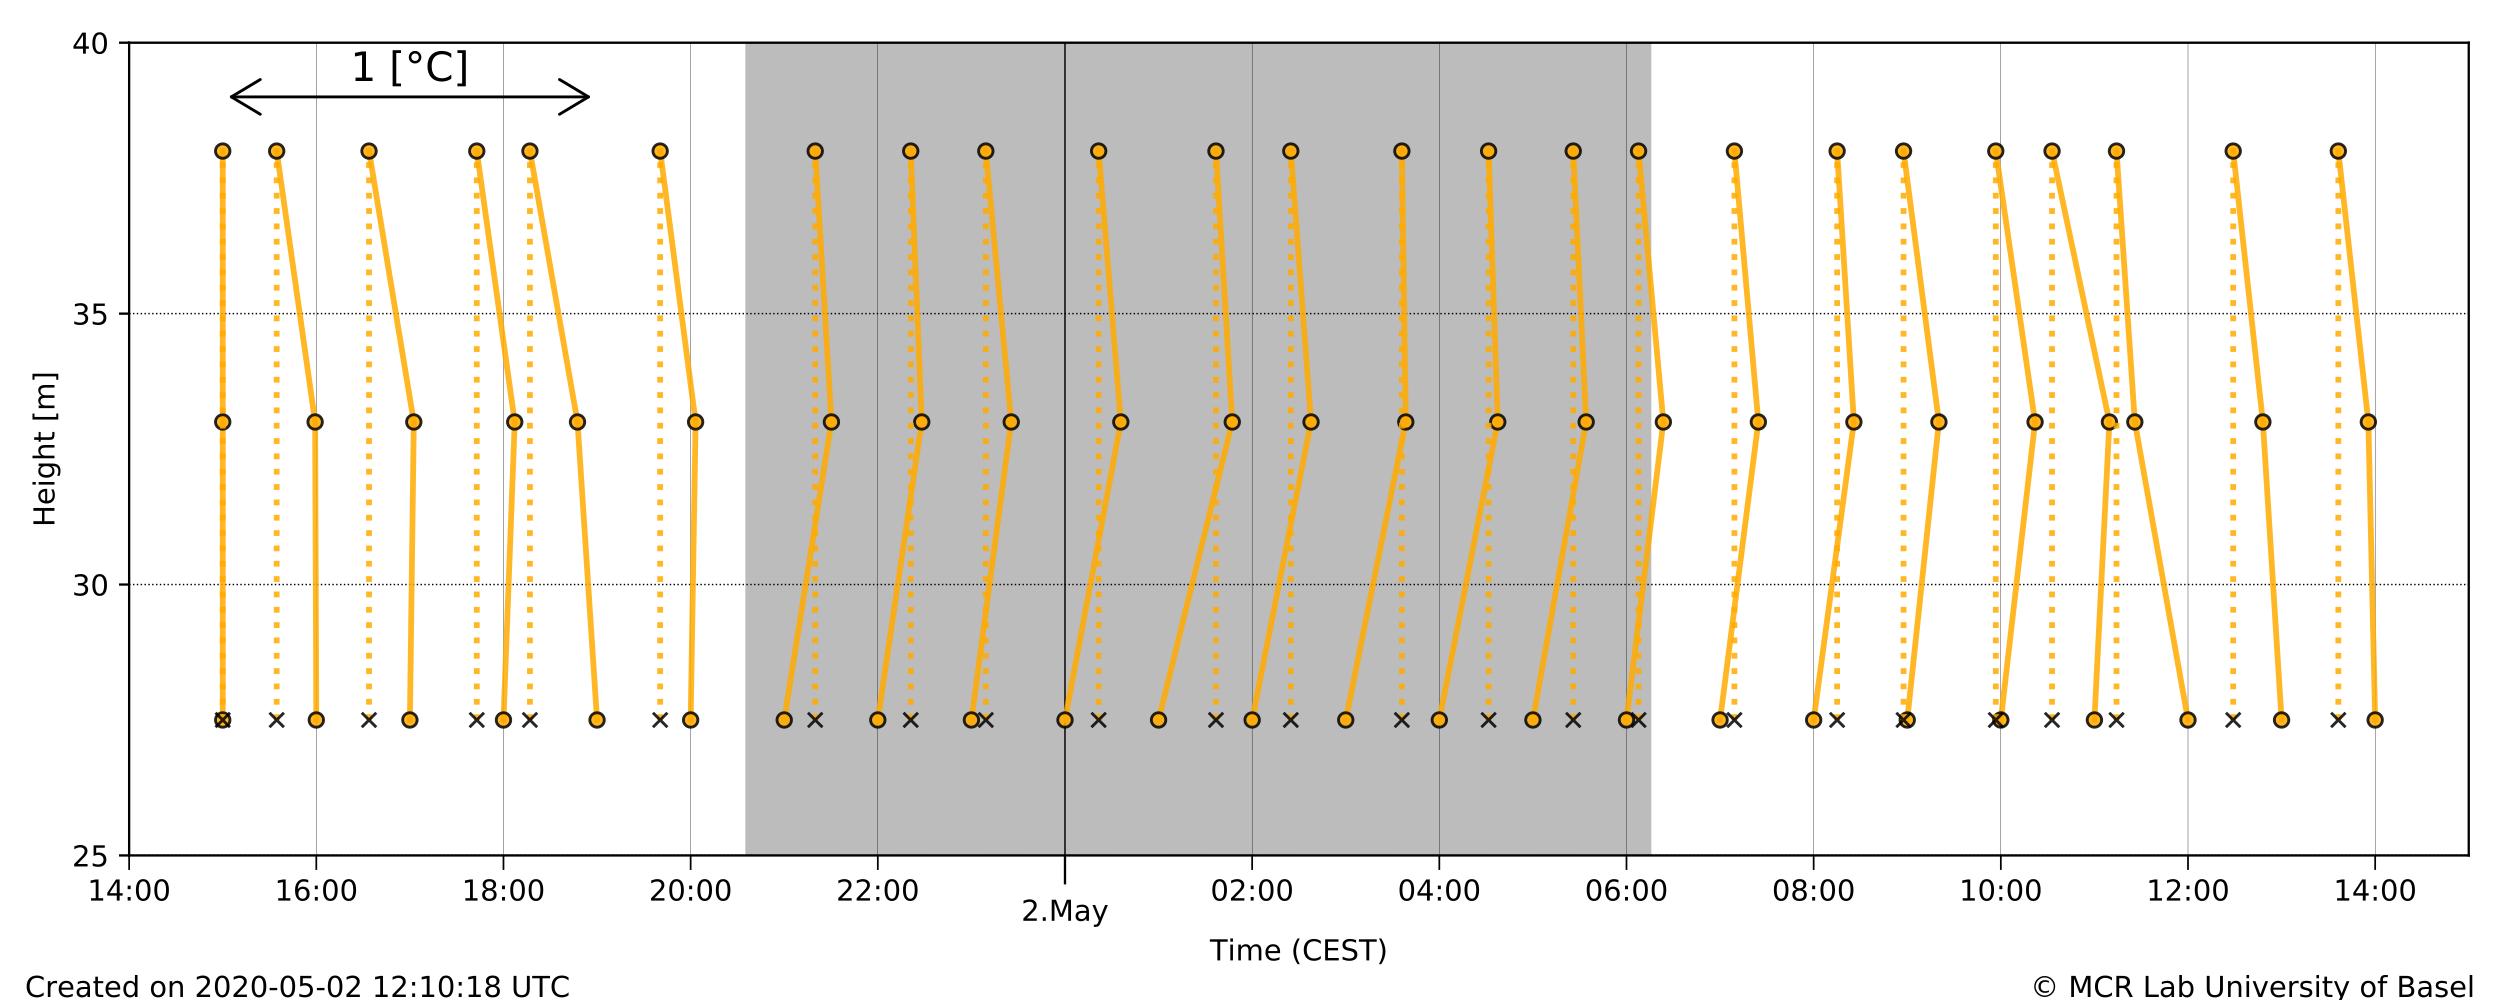 <?xml version="1.0" encoding="utf-8" standalone="no"?>
<!DOCTYPE svg PUBLIC "-//W3C//DTD SVG 1.1//EN"
  "http://www.w3.org/Graphics/SVG/1.1/DTD/svg11.dtd">
<!-- Created with matplotlib (https://matplotlib.org/) -->
<svg height="345.6pt" version="1.1" viewBox="0 0 864 345.6" width="864pt" xmlns="http://www.w3.org/2000/svg" xmlns:xlink="http://www.w3.org/1999/xlink">
 <defs>
  <style type="text/css">
*{stroke-linecap:butt;stroke-linejoin:round;}
  </style>
 </defs>
 <g id="figure_1">
  <g id="patch_1">
   <path d="M 0 345.6 
L 864 345.6 
L 864 0 
L 0 0 
z
" style="fill:#ffffff;"/>
  </g>
  <g id="axes_1">
   <g id="patch_2">
    <path d="M 44.63 295.64 
L 853.2 295.64 
L 853.2 14.76 
L 44.63 14.76 
z
" style="fill:#ffffff;"/>
   </g>
   <g id="PolyCollection_1">
    <defs>
     <path d="M 258.092 -330.84 
L 258.092 -49.96 
L 258.632 -49.96 
L 259.171 -49.96 
L 259.71 -49.96 
L 260.249 -49.96 
L 260.788 -49.96 
L 261.327 -49.96 
L 261.866 -49.96 
L 262.405 -49.96 
L 262.944 -49.96 
L 263.483 -49.96 
L 264.022 -49.96 
L 264.561 -49.96 
L 265.1 -49.96 
L 265.639 -49.96 
L 266.178 -49.96 
L 266.717 -49.96 
L 267.256 -49.96 
L 267.795 -49.96 
L 268.334 -49.96 
L 268.873 -49.96 
L 269.412 -49.96 
L 269.952 -49.96 
L 270.491 -49.96 
L 271.03 -49.96 
L 271.569 -49.96 
L 272.108 -49.96 
L 272.647 -49.96 
L 273.186 -49.96 
L 273.725 -49.96 
L 274.264 -49.96 
L 274.803 -49.96 
L 275.342 -49.96 
L 275.881 -49.96 
L 276.42 -49.96 
L 276.959 -49.96 
L 277.498 -49.96 
L 278.037 -49.96 
L 278.576 -49.96 
L 279.115 -49.96 
L 279.654 -49.96 
L 280.193 -49.96 
L 280.732 -49.96 
L 281.271 -49.96 
L 281.811 -49.96 
L 282.35 -49.96 
L 282.889 -49.96 
L 283.428 -49.96 
L 283.967 -49.96 
L 284.506 -49.96 
L 285.045 -49.96 
L 285.584 -49.96 
L 286.123 -49.96 
L 286.662 -49.96 
L 287.201 -49.96 
L 287.74 -49.96 
L 288.279 -49.96 
L 288.818 -49.96 
L 289.357 -49.96 
L 289.896 -49.96 
L 290.435 -49.96 
L 290.974 -49.96 
L 291.513 -49.96 
L 292.052 -49.96 
L 292.591 -49.96 
L 293.131 -49.96 
L 293.67 -49.96 
L 294.209 -49.96 
L 294.748 -49.96 
L 295.287 -49.96 
L 295.826 -49.96 
L 296.365 -49.96 
L 296.904 -49.96 
L 297.443 -49.96 
L 297.982 -49.96 
L 298.521 -49.96 
L 299.06 -49.96 
L 299.599 -49.96 
L 300.138 -49.96 
L 300.677 -49.96 
L 301.216 -49.96 
L 301.755 -49.96 
L 302.294 -49.96 
L 302.833 -49.96 
L 303.372 -49.96 
L 303.911 -49.96 
L 304.45 -49.96 
L 304.99 -49.96 
L 305.529 -49.96 
L 306.068 -49.96 
L 306.607 -49.96 
L 307.146 -49.96 
L 307.685 -49.96 
L 308.224 -49.96 
L 308.763 -49.96 
L 309.302 -49.96 
L 309.841 -49.96 
L 310.38 -49.96 
L 310.919 -49.96 
L 311.458 -49.96 
L 311.997 -49.96 
L 312.536 -49.96 
L 313.075 -49.96 
L 313.614 -49.96 
L 314.153 -49.96 
L 314.692 -49.96 
L 315.231 -49.96 
L 315.77 -49.96 
L 316.31 -49.96 
L 316.849 -49.96 
L 317.388 -49.96 
L 317.927 -49.96 
L 318.466 -49.96 
L 319.005 -49.96 
L 319.544 -49.96 
L 320.083 -49.96 
L 320.622 -49.96 
L 321.161 -49.96 
L 321.7 -49.96 
L 322.239 -49.96 
L 322.778 -49.96 
L 323.317 -49.96 
L 323.856 -49.96 
L 324.395 -49.96 
L 324.934 -49.96 
L 325.473 -49.96 
L 326.012 -49.96 
L 326.551 -49.96 
L 327.09 -49.96 
L 327.63 -49.96 
L 328.169 -49.96 
L 328.708 -49.96 
L 329.247 -49.96 
L 329.786 -49.96 
L 330.325 -49.96 
L 330.864 -49.96 
L 331.403 -49.96 
L 331.942 -49.96 
L 332.481 -49.96 
L 333.02 -49.96 
L 333.559 -49.96 
L 334.098 -49.96 
L 334.637 -49.96 
L 335.176 -49.96 
L 335.715 -49.96 
L 336.254 -49.96 
L 336.793 -49.96 
L 337.332 -49.96 
L 337.871 -49.96 
L 338.41 -49.96 
L 338.949 -49.96 
L 339.489 -49.96 
L 340.028 -49.96 
L 340.567 -49.96 
L 341.106 -49.96 
L 341.645 -49.96 
L 342.184 -49.96 
L 342.723 -49.96 
L 343.262 -49.96 
L 343.801 -49.96 
L 344.34 -49.96 
L 344.879 -49.96 
L 345.418 -49.96 
L 345.957 -49.96 
L 346.496 -49.96 
L 347.035 -49.96 
L 347.574 -49.96 
L 348.113 -49.96 
L 348.652 -49.96 
L 349.191 -49.96 
L 349.73 -49.96 
L 350.269 -49.96 
L 350.809 -49.96 
L 351.348 -49.96 
L 351.887 -49.96 
L 352.426 -49.96 
L 352.965 -49.96 
L 353.504 -49.96 
L 354.043 -49.96 
L 354.582 -49.96 
L 355.121 -49.96 
L 355.66 -49.96 
L 356.199 -49.96 
L 356.738 -49.96 
L 357.277 -49.96 
L 357.816 -49.96 
L 358.355 -49.96 
L 358.894 -49.96 
L 359.433 -49.96 
L 359.972 -49.96 
L 360.511 -49.96 
L 361.05 -49.96 
L 361.589 -49.96 
L 362.128 -49.96 
L 362.668 -49.96 
L 363.207 -49.96 
L 363.746 -49.96 
L 364.285 -49.96 
L 364.824 -49.96 
L 365.363 -49.96 
L 365.902 -49.96 
L 366.441 -49.96 
L 366.98 -49.96 
L 367.519 -49.96 
L 368.058 -49.96 
L 368.597 -49.96 
L 369.136 -49.96 
L 369.675 -49.96 
L 370.214 -49.96 
L 370.753 -49.96 
L 371.292 -49.96 
L 371.831 -49.96 
L 372.37 -49.96 
L 372.909 -49.96 
L 373.448 -49.96 
L 373.988 -49.96 
L 374.527 -49.96 
L 375.066 -49.96 
L 375.605 -49.96 
L 376.144 -49.96 
L 376.683 -49.96 
L 377.222 -49.96 
L 377.761 -49.96 
L 378.3 -49.96 
L 378.839 -49.96 
L 379.378 -49.96 
L 379.917 -49.96 
L 380.456 -49.96 
L 380.995 -49.96 
L 381.534 -49.96 
L 382.073 -49.96 
L 382.612 -49.96 
L 383.151 -49.96 
L 383.69 -49.96 
L 384.229 -49.96 
L 384.768 -49.96 
L 385.307 -49.96 
L 385.847 -49.96 
L 386.386 -49.96 
L 386.925 -49.96 
L 387.464 -49.96 
L 388.003 -49.96 
L 388.542 -49.96 
L 389.081 -49.96 
L 389.62 -49.96 
L 390.159 -49.96 
L 390.698 -49.96 
L 391.237 -49.96 
L 391.776 -49.96 
L 392.315 -49.96 
L 392.854 -49.96 
L 393.393 -49.96 
L 393.932 -49.96 
L 394.471 -49.96 
L 395.01 -49.96 
L 395.549 -49.96 
L 396.088 -49.96 
L 396.627 -49.96 
L 397.167 -49.96 
L 397.706 -49.96 
L 398.245 -49.96 
L 398.784 -49.96 
L 399.323 -49.96 
L 399.862 -49.96 
L 400.401 -49.96 
L 400.94 -49.96 
L 401.479 -49.96 
L 402.018 -49.96 
L 402.557 -49.96 
L 403.096 -49.96 
L 403.635 -49.96 
L 404.174 -49.96 
L 404.713 -49.96 
L 405.252 -49.96 
L 405.791 -49.96 
L 406.33 -49.96 
L 406.869 -49.96 
L 407.408 -49.96 
L 407.947 -49.96 
L 408.486 -49.96 
L 409.026 -49.96 
L 409.565 -49.96 
L 410.104 -49.96 
L 410.643 -49.96 
L 411.182 -49.96 
L 411.721 -49.96 
L 412.26 -49.96 
L 412.799 -49.96 
L 413.338 -49.96 
L 413.877 -49.96 
L 414.416 -49.96 
L 414.955 -49.96 
L 415.494 -49.96 
L 416.033 -49.96 
L 416.572 -49.96 
L 417.111 -49.96 
L 417.65 -49.96 
L 418.189 -49.96 
L 418.728 -49.96 
L 419.267 -49.96 
L 419.806 -49.96 
L 420.346 -49.96 
L 420.885 -49.96 
L 421.424 -49.96 
L 421.963 -49.96 
L 422.502 -49.96 
L 423.041 -49.96 
L 423.58 -49.96 
L 424.119 -49.96 
L 424.658 -49.96 
L 425.197 -49.96 
L 425.736 -49.96 
L 426.275 -49.96 
L 426.814 -49.96 
L 427.353 -49.96 
L 427.892 -49.96 
L 428.431 -49.96 
L 428.97 -49.96 
L 429.509 -49.96 
L 430.048 -49.96 
L 430.587 -49.96 
L 431.126 -49.96 
L 431.666 -49.96 
L 432.205 -49.96 
L 432.744 -49.96 
L 433.283 -49.96 
L 433.822 -49.96 
L 434.361 -49.96 
L 434.9 -49.96 
L 435.439 -49.96 
L 435.978 -49.96 
L 436.517 -49.96 
L 437.056 -49.96 
L 437.595 -49.96 
L 438.134 -49.96 
L 438.673 -49.96 
L 439.212 -49.96 
L 439.751 -49.96 
L 440.29 -49.96 
L 440.829 -49.96 
L 441.368 -49.96 
L 441.907 -49.96 
L 442.446 -49.96 
L 442.985 -49.96 
L 443.525 -49.96 
L 444.064 -49.96 
L 444.603 -49.96 
L 445.142 -49.96 
L 445.681 -49.96 
L 446.22 -49.96 
L 446.759 -49.96 
L 447.298 -49.96 
L 447.837 -49.96 
L 448.376 -49.96 
L 448.915 -49.96 
L 449.454 -49.96 
L 449.993 -49.96 
L 450.532 -49.96 
L 451.071 -49.96 
L 451.61 -49.96 
L 452.149 -49.96 
L 452.688 -49.96 
L 453.227 -49.96 
L 453.766 -49.96 
L 454.305 -49.96 
L 454.845 -49.96 
L 455.384 -49.96 
L 455.923 -49.96 
L 456.462 -49.96 
L 457.001 -49.96 
L 457.54 -49.96 
L 458.079 -49.96 
L 458.618 -49.96 
L 459.157 -49.96 
L 459.696 -49.96 
L 460.235 -49.96 
L 460.774 -49.96 
L 461.313 -49.96 
L 461.852 -49.96 
L 462.391 -49.96 
L 462.93 -49.96 
L 463.469 -49.96 
L 464.008 -49.96 
L 464.547 -49.96 
L 465.086 -49.96 
L 465.625 -49.96 
L 466.164 -49.96 
L 466.704 -49.96 
L 467.243 -49.96 
L 467.782 -49.96 
L 468.321 -49.96 
L 468.86 -49.96 
L 469.399 -49.96 
L 469.938 -49.96 
L 470.477 -49.96 
L 471.016 -49.96 
L 471.555 -49.96 
L 472.094 -49.96 
L 472.633 -49.96 
L 473.172 -49.96 
L 473.711 -49.96 
L 474.25 -49.96 
L 474.789 -49.96 
L 475.328 -49.96 
L 475.867 -49.96 
L 476.406 -49.96 
L 476.945 -49.96 
L 477.484 -49.96 
L 478.024 -49.96 
L 478.563 -49.96 
L 479.102 -49.96 
L 479.641 -49.96 
L 480.18 -49.96 
L 480.719 -49.96 
L 481.258 -49.96 
L 481.797 -49.96 
L 482.336 -49.96 
L 482.875 -49.96 
L 483.414 -49.96 
L 483.953 -49.96 
L 484.492 -49.96 
L 485.031 -49.96 
L 485.57 -49.96 
L 486.109 -49.96 
L 486.648 -49.96 
L 487.187 -49.96 
L 487.726 -49.96 
L 488.265 -49.96 
L 488.804 -49.96 
L 489.344 -49.96 
L 489.883 -49.96 
L 490.422 -49.96 
L 490.961 -49.96 
L 491.5 -49.96 
L 492.039 -49.96 
L 492.578 -49.96 
L 493.117 -49.96 
L 493.656 -49.96 
L 494.195 -49.96 
L 494.734 -49.96 
L 495.273 -49.96 
L 495.812 -49.96 
L 496.351 -49.96 
L 496.89 -49.96 
L 497.429 -49.96 
L 497.968 -49.96 
L 498.507 -49.96 
L 499.046 -49.96 
L 499.585 -49.96 
L 500.124 -49.96 
L 500.663 -49.96 
L 501.203 -49.96 
L 501.742 -49.96 
L 502.281 -49.96 
L 502.82 -49.96 
L 503.359 -49.96 
L 503.898 -49.96 
L 504.437 -49.96 
L 504.976 -49.96 
L 505.515 -49.96 
L 506.054 -49.96 
L 506.593 -49.96 
L 507.132 -49.96 
L 507.671 -49.96 
L 508.21 -49.96 
L 508.749 -49.96 
L 509.288 -49.96 
L 509.827 -49.96 
L 510.366 -49.96 
L 510.905 -49.96 
L 511.444 -49.96 
L 511.983 -49.96 
L 512.523 -49.96 
L 513.062 -49.96 
L 513.601 -49.96 
L 514.14 -49.96 
L 514.679 -49.96 
L 515.218 -49.96 
L 515.757 -49.96 
L 516.296 -49.96 
L 516.835 -49.96 
L 517.374 -49.96 
L 517.913 -49.96 
L 518.452 -49.96 
L 518.991 -49.96 
L 519.53 -49.96 
L 520.069 -49.96 
L 520.608 -49.96 
L 521.147 -49.96 
L 521.686 -49.96 
L 522.225 -49.96 
L 522.764 -49.96 
L 523.303 -49.96 
L 523.842 -49.96 
L 524.382 -49.96 
L 524.921 -49.96 
L 525.46 -49.96 
L 525.999 -49.96 
L 526.538 -49.96 
L 527.077 -49.96 
L 527.616 -49.96 
L 528.155 -49.96 
L 528.694 -49.96 
L 529.233 -49.96 
L 529.772 -49.96 
L 530.311 -49.96 
L 530.85 -49.96 
L 531.389 -49.96 
L 531.928 -49.96 
L 532.467 -49.96 
L 533.006 -49.96 
L 533.545 -49.96 
L 534.084 -49.96 
L 534.623 -49.96 
L 535.162 -49.96 
L 535.702 -49.96 
L 536.241 -49.96 
L 536.78 -49.96 
L 537.319 -49.96 
L 537.858 -49.96 
L 538.397 -49.96 
L 538.936 -49.96 
L 539.475 -49.96 
L 540.014 -49.96 
L 540.553 -49.96 
L 541.092 -49.96 
L 541.631 -49.96 
L 542.17 -49.96 
L 542.709 -49.96 
L 543.248 -49.96 
L 543.787 -49.96 
L 544.326 -49.96 
L 544.865 -49.96 
L 545.404 -49.96 
L 545.943 -49.96 
L 546.482 -49.96 
L 547.021 -49.96 
L 547.561 -49.96 
L 548.1 -49.96 
L 548.639 -49.96 
L 549.178 -49.96 
L 549.717 -49.96 
L 550.256 -49.96 
L 550.795 -49.96 
L 551.334 -49.96 
L 551.873 -49.96 
L 552.412 -49.96 
L 552.951 -49.96 
L 553.49 -49.96 
L 554.029 -49.96 
L 554.568 -49.96 
L 555.107 -49.96 
L 555.646 -49.96 
L 556.185 -49.96 
L 556.724 -49.96 
L 557.263 -49.96 
L 557.802 -49.96 
L 558.341 -49.96 
L 558.881 -49.96 
L 559.42 -49.96 
L 559.959 -49.96 
L 560.498 -49.96 
L 561.037 -49.96 
L 561.576 -49.96 
L 562.115 -49.96 
L 562.654 -49.96 
L 563.193 -49.96 
L 563.732 -49.96 
L 564.271 -49.96 
L 564.81 -49.96 
L 565.349 -49.96 
L 565.888 -49.96 
L 566.427 -49.96 
L 566.966 -49.96 
L 567.505 -49.96 
L 568.044 -49.96 
L 568.583 -49.96 
L 569.122 -49.96 
L 569.661 -49.96 
L 570.201 -49.96 
L 570.201 -330.84 
L 570.201 -330.84 
L 569.661 -330.84 
L 569.122 -330.84 
L 568.583 -330.84 
L 568.044 -330.84 
L 567.505 -330.84 
L 566.966 -330.84 
L 566.427 -330.84 
L 565.888 -330.84 
L 565.349 -330.84 
L 564.81 -330.84 
L 564.271 -330.84 
L 563.732 -330.84 
L 563.193 -330.84 
L 562.654 -330.84 
L 562.115 -330.84 
L 561.576 -330.84 
L 561.037 -330.84 
L 560.498 -330.84 
L 559.959 -330.84 
L 559.42 -330.84 
L 558.881 -330.84 
L 558.341 -330.84 
L 557.802 -330.84 
L 557.263 -330.84 
L 556.724 -330.84 
L 556.185 -330.84 
L 555.646 -330.84 
L 555.107 -330.84 
L 554.568 -330.84 
L 554.029 -330.84 
L 553.49 -330.84 
L 552.951 -330.84 
L 552.412 -330.84 
L 551.873 -330.84 
L 551.334 -330.84 
L 550.795 -330.84 
L 550.256 -330.84 
L 549.717 -330.84 
L 549.178 -330.84 
L 548.639 -330.84 
L 548.1 -330.84 
L 547.561 -330.84 
L 547.021 -330.84 
L 546.482 -330.84 
L 545.943 -330.84 
L 545.404 -330.84 
L 544.865 -330.84 
L 544.326 -330.84 
L 543.787 -330.84 
L 543.248 -330.84 
L 542.709 -330.84 
L 542.17 -330.84 
L 541.631 -330.84 
L 541.092 -330.84 
L 540.553 -330.84 
L 540.014 -330.84 
L 539.475 -330.84 
L 538.936 -330.84 
L 538.397 -330.84 
L 537.858 -330.84 
L 537.319 -330.84 
L 536.78 -330.84 
L 536.241 -330.84 
L 535.702 -330.84 
L 535.162 -330.84 
L 534.623 -330.84 
L 534.084 -330.84 
L 533.545 -330.84 
L 533.006 -330.84 
L 532.467 -330.84 
L 531.928 -330.84 
L 531.389 -330.84 
L 530.85 -330.84 
L 530.311 -330.84 
L 529.772 -330.84 
L 529.233 -330.84 
L 528.694 -330.84 
L 528.155 -330.84 
L 527.616 -330.84 
L 527.077 -330.84 
L 526.538 -330.84 
L 525.999 -330.84 
L 525.46 -330.84 
L 524.921 -330.84 
L 524.382 -330.84 
L 523.842 -330.84 
L 523.303 -330.84 
L 522.764 -330.84 
L 522.225 -330.84 
L 521.686 -330.84 
L 521.147 -330.84 
L 520.608 -330.84 
L 520.069 -330.84 
L 519.53 -330.84 
L 518.991 -330.84 
L 518.452 -330.84 
L 517.913 -330.84 
L 517.374 -330.84 
L 516.835 -330.84 
L 516.296 -330.84 
L 515.757 -330.84 
L 515.218 -330.84 
L 514.679 -330.84 
L 514.14 -330.84 
L 513.601 -330.84 
L 513.062 -330.84 
L 512.523 -330.84 
L 511.983 -330.84 
L 511.444 -330.84 
L 510.905 -330.84 
L 510.366 -330.84 
L 509.827 -330.84 
L 509.288 -330.84 
L 508.749 -330.84 
L 508.21 -330.84 
L 507.671 -330.84 
L 507.132 -330.84 
L 506.593 -330.84 
L 506.054 -330.84 
L 505.515 -330.84 
L 504.976 -330.84 
L 504.437 -330.84 
L 503.898 -330.84 
L 503.359 -330.84 
L 502.82 -330.84 
L 502.281 -330.84 
L 501.742 -330.84 
L 501.203 -330.84 
L 500.663 -330.84 
L 500.124 -330.84 
L 499.585 -330.84 
L 499.046 -330.84 
L 498.507 -330.84 
L 497.968 -330.84 
L 497.429 -330.84 
L 496.89 -330.84 
L 496.351 -330.84 
L 495.812 -330.84 
L 495.273 -330.84 
L 494.734 -330.84 
L 494.195 -330.84 
L 493.656 -330.84 
L 493.117 -330.84 
L 492.578 -330.84 
L 492.039 -330.84 
L 491.5 -330.84 
L 490.961 -330.84 
L 490.422 -330.84 
L 489.883 -330.84 
L 489.344 -330.84 
L 488.804 -330.84 
L 488.265 -330.84 
L 487.726 -330.84 
L 487.187 -330.84 
L 486.648 -330.84 
L 486.109 -330.84 
L 485.57 -330.84 
L 485.031 -330.84 
L 484.492 -330.84 
L 483.953 -330.84 
L 483.414 -330.84 
L 482.875 -330.84 
L 482.336 -330.84 
L 481.797 -330.84 
L 481.258 -330.84 
L 480.719 -330.84 
L 480.18 -330.84 
L 479.641 -330.84 
L 479.102 -330.84 
L 478.563 -330.84 
L 478.024 -330.84 
L 477.484 -330.84 
L 476.945 -330.84 
L 476.406 -330.84 
L 475.867 -330.84 
L 475.328 -330.84 
L 474.789 -330.84 
L 474.25 -330.84 
L 473.711 -330.84 
L 473.172 -330.84 
L 472.633 -330.84 
L 472.094 -330.84 
L 471.555 -330.84 
L 471.016 -330.84 
L 470.477 -330.84 
L 469.938 -330.84 
L 469.399 -330.84 
L 468.86 -330.84 
L 468.321 -330.84 
L 467.782 -330.84 
L 467.243 -330.84 
L 466.704 -330.84 
L 466.164 -330.84 
L 465.625 -330.84 
L 465.086 -330.84 
L 464.547 -330.84 
L 464.008 -330.84 
L 463.469 -330.84 
L 462.93 -330.84 
L 462.391 -330.84 
L 461.852 -330.84 
L 461.313 -330.84 
L 460.774 -330.84 
L 460.235 -330.84 
L 459.696 -330.84 
L 459.157 -330.84 
L 458.618 -330.84 
L 458.079 -330.84 
L 457.54 -330.84 
L 457.001 -330.84 
L 456.462 -330.84 
L 455.923 -330.84 
L 455.384 -330.84 
L 454.845 -330.84 
L 454.305 -330.84 
L 453.766 -330.84 
L 453.227 -330.84 
L 452.688 -330.84 
L 452.149 -330.84 
L 451.61 -330.84 
L 451.071 -330.84 
L 450.532 -330.84 
L 449.993 -330.84 
L 449.454 -330.84 
L 448.915 -330.84 
L 448.376 -330.84 
L 447.837 -330.84 
L 447.298 -330.84 
L 446.759 -330.84 
L 446.22 -330.84 
L 445.681 -330.84 
L 445.142 -330.84 
L 444.603 -330.84 
L 444.064 -330.84 
L 443.525 -330.84 
L 442.985 -330.84 
L 442.446 -330.84 
L 441.907 -330.84 
L 441.368 -330.84 
L 440.829 -330.84 
L 440.29 -330.84 
L 439.751 -330.84 
L 439.212 -330.84 
L 438.673 -330.84 
L 438.134 -330.84 
L 437.595 -330.84 
L 437.056 -330.84 
L 436.517 -330.84 
L 435.978 -330.84 
L 435.439 -330.84 
L 434.9 -330.84 
L 434.361 -330.84 
L 433.822 -330.84 
L 433.283 -330.84 
L 432.744 -330.84 
L 432.205 -330.84 
L 431.666 -330.84 
L 431.126 -330.84 
L 430.587 -330.84 
L 430.048 -330.84 
L 429.509 -330.84 
L 428.97 -330.84 
L 428.431 -330.84 
L 427.892 -330.84 
L 427.353 -330.84 
L 426.814 -330.84 
L 426.275 -330.84 
L 425.736 -330.84 
L 425.197 -330.84 
L 424.658 -330.84 
L 424.119 -330.84 
L 423.58 -330.84 
L 423.041 -330.84 
L 422.502 -330.84 
L 421.963 -330.84 
L 421.424 -330.84 
L 420.885 -330.84 
L 420.346 -330.84 
L 419.806 -330.84 
L 419.267 -330.84 
L 418.728 -330.84 
L 418.189 -330.84 
L 417.65 -330.84 
L 417.111 -330.84 
L 416.572 -330.84 
L 416.033 -330.84 
L 415.494 -330.84 
L 414.955 -330.84 
L 414.416 -330.84 
L 413.877 -330.84 
L 413.338 -330.84 
L 412.799 -330.84 
L 412.26 -330.84 
L 411.721 -330.84 
L 411.182 -330.84 
L 410.643 -330.84 
L 410.104 -330.84 
L 409.565 -330.84 
L 409.026 -330.84 
L 408.486 -330.84 
L 407.947 -330.84 
L 407.408 -330.84 
L 406.869 -330.84 
L 406.33 -330.84 
L 405.791 -330.84 
L 405.252 -330.84 
L 404.713 -330.84 
L 404.174 -330.84 
L 403.635 -330.84 
L 403.096 -330.84 
L 402.557 -330.84 
L 402.018 -330.84 
L 401.479 -330.84 
L 400.94 -330.84 
L 400.401 -330.84 
L 399.862 -330.84 
L 399.323 -330.84 
L 398.784 -330.84 
L 398.245 -330.84 
L 397.706 -330.84 
L 397.167 -330.84 
L 396.627 -330.84 
L 396.088 -330.84 
L 395.549 -330.84 
L 395.01 -330.84 
L 394.471 -330.84 
L 393.932 -330.84 
L 393.393 -330.84 
L 392.854 -330.84 
L 392.315 -330.84 
L 391.776 -330.84 
L 391.237 -330.84 
L 390.698 -330.84 
L 390.159 -330.84 
L 389.62 -330.84 
L 389.081 -330.84 
L 388.542 -330.84 
L 388.003 -330.84 
L 387.464 -330.84 
L 386.925 -330.84 
L 386.386 -330.84 
L 385.847 -330.84 
L 385.307 -330.84 
L 384.768 -330.84 
L 384.229 -330.84 
L 383.69 -330.84 
L 383.151 -330.84 
L 382.612 -330.84 
L 382.073 -330.84 
L 381.534 -330.84 
L 380.995 -330.84 
L 380.456 -330.84 
L 379.917 -330.84 
L 379.378 -330.84 
L 378.839 -330.84 
L 378.3 -330.84 
L 377.761 -330.84 
L 377.222 -330.84 
L 376.683 -330.84 
L 376.144 -330.84 
L 375.605 -330.84 
L 375.066 -330.84 
L 374.527 -330.84 
L 373.988 -330.84 
L 373.448 -330.84 
L 372.909 -330.84 
L 372.37 -330.84 
L 371.831 -330.84 
L 371.292 -330.84 
L 370.753 -330.84 
L 370.214 -330.84 
L 369.675 -330.84 
L 369.136 -330.84 
L 368.597 -330.84 
L 368.058 -330.84 
L 367.519 -330.84 
L 366.98 -330.84 
L 366.441 -330.84 
L 365.902 -330.84 
L 365.363 -330.84 
L 364.824 -330.84 
L 364.285 -330.84 
L 363.746 -330.84 
L 363.207 -330.84 
L 362.668 -330.84 
L 362.128 -330.84 
L 361.589 -330.84 
L 361.05 -330.84 
L 360.511 -330.84 
L 359.972 -330.84 
L 359.433 -330.84 
L 358.894 -330.84 
L 358.355 -330.84 
L 357.816 -330.84 
L 357.277 -330.84 
L 356.738 -330.84 
L 356.199 -330.84 
L 355.66 -330.84 
L 355.121 -330.84 
L 354.582 -330.84 
L 354.043 -330.84 
L 353.504 -330.84 
L 352.965 -330.84 
L 352.426 -330.84 
L 351.887 -330.84 
L 351.348 -330.84 
L 350.809 -330.84 
L 350.269 -330.84 
L 349.73 -330.84 
L 349.191 -330.84 
L 348.652 -330.84 
L 348.113 -330.84 
L 347.574 -330.84 
L 347.035 -330.84 
L 346.496 -330.84 
L 345.957 -330.84 
L 345.418 -330.84 
L 344.879 -330.84 
L 344.34 -330.84 
L 343.801 -330.84 
L 343.262 -330.84 
L 342.723 -330.84 
L 342.184 -330.84 
L 341.645 -330.84 
L 341.106 -330.84 
L 340.567 -330.84 
L 340.028 -330.84 
L 339.489 -330.84 
L 338.949 -330.84 
L 338.41 -330.84 
L 337.871 -330.84 
L 337.332 -330.84 
L 336.793 -330.84 
L 336.254 -330.84 
L 335.715 -330.84 
L 335.176 -330.84 
L 334.637 -330.84 
L 334.098 -330.84 
L 333.559 -330.84 
L 333.02 -330.84 
L 332.481 -330.84 
L 331.942 -330.84 
L 331.403 -330.84 
L 330.864 -330.84 
L 330.325 -330.84 
L 329.786 -330.84 
L 329.247 -330.84 
L 328.708 -330.84 
L 328.169 -330.84 
L 327.63 -330.84 
L 327.09 -330.84 
L 326.551 -330.84 
L 326.012 -330.84 
L 325.473 -330.84 
L 324.934 -330.84 
L 324.395 -330.84 
L 323.856 -330.84 
L 323.317 -330.84 
L 322.778 -330.84 
L 322.239 -330.84 
L 321.7 -330.84 
L 321.161 -330.84 
L 320.622 -330.84 
L 320.083 -330.84 
L 319.544 -330.84 
L 319.005 -330.84 
L 318.466 -330.84 
L 317.927 -330.84 
L 317.388 -330.84 
L 316.849 -330.84 
L 316.31 -330.84 
L 315.77 -330.84 
L 315.231 -330.84 
L 314.692 -330.84 
L 314.153 -330.84 
L 313.614 -330.84 
L 313.075 -330.84 
L 312.536 -330.84 
L 311.997 -330.84 
L 311.458 -330.84 
L 310.919 -330.84 
L 310.38 -330.84 
L 309.841 -330.84 
L 309.302 -330.84 
L 308.763 -330.84 
L 308.224 -330.84 
L 307.685 -330.84 
L 307.146 -330.84 
L 306.607 -330.84 
L 306.068 -330.84 
L 305.529 -330.84 
L 304.99 -330.84 
L 304.45 -330.84 
L 303.911 -330.84 
L 303.372 -330.84 
L 302.833 -330.84 
L 302.294 -330.84 
L 301.755 -330.84 
L 301.216 -330.84 
L 300.677 -330.84 
L 300.138 -330.84 
L 299.599 -330.84 
L 299.06 -330.84 
L 298.521 -330.84 
L 297.982 -330.84 
L 297.443 -330.84 
L 296.904 -330.84 
L 296.365 -330.84 
L 295.826 -330.84 
L 295.287 -330.84 
L 294.748 -330.84 
L 294.209 -330.84 
L 293.67 -330.84 
L 293.131 -330.84 
L 292.591 -330.84 
L 292.052 -330.84 
L 291.513 -330.84 
L 290.974 -330.84 
L 290.435 -330.84 
L 289.896 -330.84 
L 289.357 -330.84 
L 288.818 -330.84 
L 288.279 -330.84 
L 287.74 -330.84 
L 287.201 -330.84 
L 286.662 -330.84 
L 286.123 -330.84 
L 285.584 -330.84 
L 285.045 -330.84 
L 284.506 -330.84 
L 283.967 -330.84 
L 283.428 -330.84 
L 282.889 -330.84 
L 282.35 -330.84 
L 281.811 -330.84 
L 281.271 -330.84 
L 280.732 -330.84 
L 280.193 -330.84 
L 279.654 -330.84 
L 279.115 -330.84 
L 278.576 -330.84 
L 278.037 -330.84 
L 277.498 -330.84 
L 276.959 -330.84 
L 276.42 -330.84 
L 275.881 -330.84 
L 275.342 -330.84 
L 274.803 -330.84 
L 274.264 -330.84 
L 273.725 -330.84 
L 273.186 -330.84 
L 272.647 -330.84 
L 272.108 -330.84 
L 271.569 -330.84 
L 271.03 -330.84 
L 270.491 -330.84 
L 269.952 -330.84 
L 269.412 -330.84 
L 268.873 -330.84 
L 268.334 -330.84 
L 267.795 -330.84 
L 267.256 -330.84 
L 266.717 -330.84 
L 266.178 -330.84 
L 265.639 -330.84 
L 265.1 -330.84 
L 264.561 -330.84 
L 264.022 -330.84 
L 263.483 -330.84 
L 262.944 -330.84 
L 262.405 -330.84 
L 261.866 -330.84 
L 261.327 -330.84 
L 260.788 -330.84 
L 260.249 -330.84 
L 259.71 -330.84 
L 259.171 -330.84 
L 258.632 -330.84 
L 258.092 -330.84 
z
" id="m16214dd639" style="stroke:#bcbcbc;"/>
    </defs>
    <g clip-path="url(#p3e09f3d0f6)">
     <use style="fill:#bcbcbc;stroke:#bcbcbc;" x="0" xlink:href="#m16214dd639" y="345.6"/>
    </g>
   </g>
   <g id="matplotlib.axis_1">
    <g id="xtick_1">
     <g id="line2d_1">
      <path clip-path="url(#p3e09f3d0f6)" d="M 368.058 295.64 
L 368.058 14.76 
" style="fill:none;stroke:#000000;stroke-linecap:square;stroke-width:0.5;"/>
     </g>
     <g id="line2d_2">
      <defs>
       <path d="M 0 0 
L 0 10 
" id="m00e250ab68" style="stroke:#000000;stroke-width:0.8;"/>
      </defs>
      <g>
       <use style="stroke:#000000;stroke-width:0.8;" x="368.058" xlink:href="#m00e250ab68" y="295.64"/>
      </g>
     </g>
     <g id="text_1">
      <!-- 2.May -->
      <defs>
       <path d="M 19.188 8.297 
L 53.609 8.297 
L 53.609 0 
L 7.328 0 
L 7.328 8.297 
Q 12.938 14.109 22.625 23.891 
Q 32.328 33.688 34.812 36.531 
Q 39.547 41.844 41.422 45.531 
Q 43.312 49.219 43.312 52.781 
Q 43.312 58.594 39.234 62.25 
Q 35.156 65.922 28.609 65.922 
Q 23.969 65.922 18.812 64.312 
Q 13.672 62.703 7.812 59.422 
L 7.812 69.391 
Q 13.766 71.781 18.938 73 
Q 24.125 74.219 28.422 74.219 
Q 39.75 74.219 46.484 68.547 
Q 53.219 62.891 53.219 53.422 
Q 53.219 48.922 51.531 44.891 
Q 49.859 40.875 45.406 35.406 
Q 44.188 33.984 37.641 27.219 
Q 31.109 20.453 19.188 8.297 
z
" id="DejaVuSans-50"/>
       <path d="M 10.688 12.406 
L 21 12.406 
L 21 0 
L 10.688 0 
z
" id="DejaVuSans-46"/>
       <path d="M 9.812 72.906 
L 24.516 72.906 
L 43.109 23.297 
L 61.812 72.906 
L 76.516 72.906 
L 76.516 0 
L 66.891 0 
L 66.891 64.016 
L 48.094 14.016 
L 38.188 14.016 
L 19.391 64.016 
L 19.391 0 
L 9.812 0 
z
" id="DejaVuSans-77"/>
       <path d="M 34.281 27.484 
Q 23.391 27.484 19.188 25 
Q 14.984 22.516 14.984 16.5 
Q 14.984 11.719 18.141 8.906 
Q 21.297 6.109 26.703 6.109 
Q 34.188 6.109 38.703 11.406 
Q 43.219 16.703 43.219 25.484 
L 43.219 27.484 
z
M 52.203 31.203 
L 52.203 0 
L 43.219 0 
L 43.219 8.297 
Q 40.141 3.328 35.547 0.953 
Q 30.953 -1.422 24.312 -1.422 
Q 15.922 -1.422 10.953 3.297 
Q 6 8.016 6 15.922 
Q 6 25.141 12.172 29.828 
Q 18.359 34.516 30.609 34.516 
L 43.219 34.516 
L 43.219 35.406 
Q 43.219 41.609 39.141 45 
Q 35.062 48.391 27.688 48.391 
Q 23 48.391 18.547 47.266 
Q 14.109 46.141 10.016 43.891 
L 10.016 52.203 
Q 14.938 54.109 19.578 55.047 
Q 24.219 56 28.609 56 
Q 40.484 56 46.344 49.844 
Q 52.203 43.703 52.203 31.203 
z
" id="DejaVuSans-97"/>
       <path d="M 32.172 -5.078 
Q 28.375 -14.844 24.75 -17.812 
Q 21.141 -20.797 15.094 -20.797 
L 7.906 -20.797 
L 7.906 -13.281 
L 13.188 -13.281 
Q 16.891 -13.281 18.938 -11.516 
Q 21 -9.766 23.484 -3.219 
L 25.094 0.875 
L 2.984 54.688 
L 12.5 54.688 
L 29.594 11.922 
L 46.688 54.688 
L 56.203 54.688 
z
" id="DejaVuSans-121"/>
      </defs>
      <g transform="translate(352.95 318.238)scale(0.1 -0.1)">
       <use xlink:href="#DejaVuSans-50"/>
       <use x="63.623" xlink:href="#DejaVuSans-46"/>
       <use x="95.41" xlink:href="#DejaVuSans-77"/>
       <use x="181.689" xlink:href="#DejaVuSans-97"/>
       <use x="242.969" xlink:href="#DejaVuSans-121"/>
      </g>
     </g>
    </g>
    <g id="xtick_2">
     <g id="line2d_3">
      <path clip-path="url(#p3e09f3d0f6)" d="M 44.63 295.64 
L 44.63 14.76 
" style="fill:none;stroke:#000000;stroke-linecap:square;stroke-width:0.125;"/>
     </g>
     <g id="line2d_4">
      <defs>
       <path d="M 0 0 
L 0 5 
" id="m8cb3c7db88" style="stroke:#000000;stroke-width:0.6;"/>
      </defs>
      <g>
       <use style="stroke:#000000;stroke-width:0.6;" x="44.63" xlink:href="#m8cb3c7db88" y="295.64"/>
      </g>
     </g>
     <g id="text_2">
      <!-- 14:00 -->
      <defs>
       <path d="M 12.406 8.297 
L 28.516 8.297 
L 28.516 63.922 
L 10.984 60.406 
L 10.984 69.391 
L 28.422 72.906 
L 38.281 72.906 
L 38.281 8.297 
L 54.391 8.297 
L 54.391 0 
L 12.406 0 
z
" id="DejaVuSans-49"/>
       <path d="M 37.797 64.312 
L 12.891 25.391 
L 37.797 25.391 
z
M 35.203 72.906 
L 47.609 72.906 
L 47.609 25.391 
L 58.016 25.391 
L 58.016 17.188 
L 47.609 17.188 
L 47.609 0 
L 37.797 0 
L 37.797 17.188 
L 4.891 17.188 
L 4.891 26.703 
z
" id="DejaVuSans-52"/>
       <path d="M 11.719 12.406 
L 22.016 12.406 
L 22.016 0 
L 11.719 0 
z
M 11.719 51.703 
L 22.016 51.703 
L 22.016 39.312 
L 11.719 39.312 
z
" id="DejaVuSans-58"/>
       <path d="M 31.781 66.406 
Q 24.172 66.406 20.328 58.906 
Q 16.5 51.422 16.5 36.375 
Q 16.5 21.391 20.328 13.891 
Q 24.172 6.391 31.781 6.391 
Q 39.453 6.391 43.281 13.891 
Q 47.125 21.391 47.125 36.375 
Q 47.125 51.422 43.281 58.906 
Q 39.453 66.406 31.781 66.406 
z
M 31.781 74.219 
Q 44.047 74.219 50.516 64.516 
Q 56.984 54.828 56.984 36.375 
Q 56.984 17.969 50.516 8.266 
Q 44.047 -1.422 31.781 -1.422 
Q 19.531 -1.422 13.062 8.266 
Q 6.594 17.969 6.594 36.375 
Q 6.594 54.828 13.062 64.516 
Q 19.531 74.219 31.781 74.219 
z
" id="DejaVuSans-48"/>
      </defs>
      <g transform="translate(30.221 311.238)scale(0.1 -0.1)">
       <use xlink:href="#DejaVuSans-49"/>
       <use x="63.623" xlink:href="#DejaVuSans-52"/>
       <use x="127.246" xlink:href="#DejaVuSans-58"/>
       <use x="160.938" xlink:href="#DejaVuSans-48"/>
       <use x="224.561" xlink:href="#DejaVuSans-48"/>
      </g>
     </g>
    </g>
    <g id="xtick_3">
     <g id="line2d_5">
      <path clip-path="url(#p3e09f3d0f6)" d="M 109.316 295.64 
L 109.316 14.76 
" style="fill:none;stroke:#000000;stroke-linecap:square;stroke-width:0.125;"/>
     </g>
     <g id="line2d_6">
      <g>
       <use style="stroke:#000000;stroke-width:0.6;" x="109.316" xlink:href="#m8cb3c7db88" y="295.64"/>
      </g>
     </g>
     <g id="text_3">
      <!-- 16:00 -->
      <defs>
       <path d="M 33.016 40.375 
Q 26.375 40.375 22.484 35.828 
Q 18.609 31.297 18.609 23.391 
Q 18.609 15.531 22.484 10.953 
Q 26.375 6.391 33.016 6.391 
Q 39.656 6.391 43.531 10.953 
Q 47.406 15.531 47.406 23.391 
Q 47.406 31.297 43.531 35.828 
Q 39.656 40.375 33.016 40.375 
z
M 52.594 71.297 
L 52.594 62.312 
Q 48.875 64.062 45.094 64.984 
Q 41.312 65.922 37.594 65.922 
Q 27.828 65.922 22.672 59.328 
Q 17.531 52.734 16.797 39.406 
Q 19.672 43.656 24.016 45.922 
Q 28.375 48.188 33.594 48.188 
Q 44.578 48.188 50.953 41.516 
Q 57.328 34.859 57.328 23.391 
Q 57.328 12.156 50.688 5.359 
Q 44.047 -1.422 33.016 -1.422 
Q 20.359 -1.422 13.672 8.266 
Q 6.984 17.969 6.984 36.375 
Q 6.984 53.656 15.188 63.938 
Q 23.391 74.219 37.203 74.219 
Q 40.922 74.219 44.703 73.484 
Q 48.484 72.75 52.594 71.297 
z
" id="DejaVuSans-54"/>
      </defs>
      <g transform="translate(94.906 311.238)scale(0.1 -0.1)">
       <use xlink:href="#DejaVuSans-49"/>
       <use x="63.623" xlink:href="#DejaVuSans-54"/>
       <use x="127.246" xlink:href="#DejaVuSans-58"/>
       <use x="160.938" xlink:href="#DejaVuSans-48"/>
       <use x="224.561" xlink:href="#DejaVuSans-48"/>
      </g>
     </g>
    </g>
    <g id="xtick_4">
     <g id="line2d_7">
      <path clip-path="url(#p3e09f3d0f6)" d="M 174.001 295.64 
L 174.001 14.76 
" style="fill:none;stroke:#000000;stroke-linecap:square;stroke-width:0.125;"/>
     </g>
     <g id="line2d_8">
      <g>
       <use style="stroke:#000000;stroke-width:0.6;" x="174.001" xlink:href="#m8cb3c7db88" y="295.64"/>
      </g>
     </g>
     <g id="text_4">
      <!-- 18:00 -->
      <defs>
       <path d="M 31.781 34.625 
Q 24.75 34.625 20.719 30.859 
Q 16.703 27.094 16.703 20.516 
Q 16.703 13.922 20.719 10.156 
Q 24.75 6.391 31.781 6.391 
Q 38.812 6.391 42.859 10.172 
Q 46.922 13.969 46.922 20.516 
Q 46.922 27.094 42.891 30.859 
Q 38.875 34.625 31.781 34.625 
z
M 21.922 38.812 
Q 15.578 40.375 12.031 44.719 
Q 8.5 49.078 8.5 55.328 
Q 8.5 64.062 14.719 69.141 
Q 20.953 74.219 31.781 74.219 
Q 42.672 74.219 48.875 69.141 
Q 55.078 64.062 55.078 55.328 
Q 55.078 49.078 51.531 44.719 
Q 48 40.375 41.703 38.812 
Q 48.828 37.156 52.797 32.312 
Q 56.781 27.484 56.781 20.516 
Q 56.781 9.906 50.312 4.234 
Q 43.844 -1.422 31.781 -1.422 
Q 19.734 -1.422 13.25 4.234 
Q 6.781 9.906 6.781 20.516 
Q 6.781 27.484 10.781 32.312 
Q 14.797 37.156 21.922 38.812 
z
M 18.312 54.391 
Q 18.312 48.734 21.844 45.562 
Q 25.391 42.391 31.781 42.391 
Q 38.141 42.391 41.719 45.562 
Q 45.312 48.734 45.312 54.391 
Q 45.312 60.062 41.719 63.234 
Q 38.141 66.406 31.781 66.406 
Q 25.391 66.406 21.844 63.234 
Q 18.312 60.062 18.312 54.391 
z
" id="DejaVuSans-56"/>
      </defs>
      <g transform="translate(159.592 311.238)scale(0.1 -0.1)">
       <use xlink:href="#DejaVuSans-49"/>
       <use x="63.623" xlink:href="#DejaVuSans-56"/>
       <use x="127.246" xlink:href="#DejaVuSans-58"/>
       <use x="160.938" xlink:href="#DejaVuSans-48"/>
       <use x="224.561" xlink:href="#DejaVuSans-48"/>
      </g>
     </g>
    </g>
    <g id="xtick_5">
     <g id="line2d_9">
      <path clip-path="url(#p3e09f3d0f6)" d="M 238.687 295.64 
L 238.687 14.76 
" style="fill:none;stroke:#000000;stroke-linecap:square;stroke-width:0.125;"/>
     </g>
     <g id="line2d_10">
      <g>
       <use style="stroke:#000000;stroke-width:0.6;" x="238.687" xlink:href="#m8cb3c7db88" y="295.64"/>
      </g>
     </g>
     <g id="text_5">
      <!-- 20:00 -->
      <g transform="translate(224.277 311.238)scale(0.1 -0.1)">
       <use xlink:href="#DejaVuSans-50"/>
       <use x="63.623" xlink:href="#DejaVuSans-48"/>
       <use x="127.246" xlink:href="#DejaVuSans-58"/>
       <use x="160.938" xlink:href="#DejaVuSans-48"/>
       <use x="224.561" xlink:href="#DejaVuSans-48"/>
      </g>
     </g>
    </g>
    <g id="xtick_6">
     <g id="line2d_11">
      <path clip-path="url(#p3e09f3d0f6)" d="M 303.372 295.64 
L 303.372 14.76 
" style="fill:none;stroke:#000000;stroke-linecap:square;stroke-width:0.125;"/>
     </g>
     <g id="line2d_12">
      <g>
       <use style="stroke:#000000;stroke-width:0.6;" x="303.372" xlink:href="#m8cb3c7db88" y="295.64"/>
      </g>
     </g>
     <g id="text_6">
      <!-- 22:00 -->
      <g transform="translate(288.963 311.238)scale(0.1 -0.1)">
       <use xlink:href="#DejaVuSans-50"/>
       <use x="63.623" xlink:href="#DejaVuSans-50"/>
       <use x="127.246" xlink:href="#DejaVuSans-58"/>
       <use x="160.938" xlink:href="#DejaVuSans-48"/>
       <use x="224.561" xlink:href="#DejaVuSans-48"/>
      </g>
     </g>
    </g>
    <g id="xtick_7">
     <g id="line2d_13">
      <path clip-path="url(#p3e09f3d0f6)" d="M 432.744 295.64 
L 432.744 14.76 
" style="fill:none;stroke:#000000;stroke-linecap:square;stroke-width:0.125;"/>
     </g>
     <g id="line2d_14">
      <g>
       <use style="stroke:#000000;stroke-width:0.6;" x="432.744" xlink:href="#m8cb3c7db88" y="295.64"/>
      </g>
     </g>
     <g id="text_7">
      <!-- 02:00 -->
      <g transform="translate(418.334 311.238)scale(0.1 -0.1)">
       <use xlink:href="#DejaVuSans-48"/>
       <use x="63.623" xlink:href="#DejaVuSans-50"/>
       <use x="127.246" xlink:href="#DejaVuSans-58"/>
       <use x="160.938" xlink:href="#DejaVuSans-48"/>
       <use x="224.561" xlink:href="#DejaVuSans-48"/>
      </g>
     </g>
    </g>
    <g id="xtick_8">
     <g id="line2d_15">
      <path clip-path="url(#p3e09f3d0f6)" d="M 497.429 295.64 
L 497.429 14.76 
" style="fill:none;stroke:#000000;stroke-linecap:square;stroke-width:0.125;"/>
     </g>
     <g id="line2d_16">
      <g>
       <use style="stroke:#000000;stroke-width:0.6;" x="497.429" xlink:href="#m8cb3c7db88" y="295.64"/>
      </g>
     </g>
     <g id="text_8">
      <!-- 04:00 -->
      <g transform="translate(483.02 311.238)scale(0.1 -0.1)">
       <use xlink:href="#DejaVuSans-48"/>
       <use x="63.623" xlink:href="#DejaVuSans-52"/>
       <use x="127.246" xlink:href="#DejaVuSans-58"/>
       <use x="160.938" xlink:href="#DejaVuSans-48"/>
       <use x="224.561" xlink:href="#DejaVuSans-48"/>
      </g>
     </g>
    </g>
    <g id="xtick_9">
     <g id="line2d_17">
      <path clip-path="url(#p3e09f3d0f6)" d="M 562.115 295.64 
L 562.115 14.76 
" style="fill:none;stroke:#000000;stroke-linecap:square;stroke-width:0.125;"/>
     </g>
     <g id="line2d_18">
      <g>
       <use style="stroke:#000000;stroke-width:0.6;" x="562.115" xlink:href="#m8cb3c7db88" y="295.64"/>
      </g>
     </g>
     <g id="text_9">
      <!-- 06:00 -->
      <g transform="translate(547.705 311.238)scale(0.1 -0.1)">
       <use xlink:href="#DejaVuSans-48"/>
       <use x="63.623" xlink:href="#DejaVuSans-54"/>
       <use x="127.246" xlink:href="#DejaVuSans-58"/>
       <use x="160.938" xlink:href="#DejaVuSans-48"/>
       <use x="224.561" xlink:href="#DejaVuSans-48"/>
      </g>
     </g>
    </g>
    <g id="xtick_10">
     <g id="line2d_19">
      <path clip-path="url(#p3e09f3d0f6)" d="M 626.8 295.64 
L 626.8 14.76 
" style="fill:none;stroke:#000000;stroke-linecap:square;stroke-width:0.125;"/>
     </g>
     <g id="line2d_20">
      <g>
       <use style="stroke:#000000;stroke-width:0.6;" x="626.8" xlink:href="#m8cb3c7db88" y="295.64"/>
      </g>
     </g>
     <g id="text_10">
      <!-- 08:00 -->
      <g transform="translate(612.391 311.238)scale(0.1 -0.1)">
       <use xlink:href="#DejaVuSans-48"/>
       <use x="63.623" xlink:href="#DejaVuSans-56"/>
       <use x="127.246" xlink:href="#DejaVuSans-58"/>
       <use x="160.938" xlink:href="#DejaVuSans-48"/>
       <use x="224.561" xlink:href="#DejaVuSans-48"/>
      </g>
     </g>
    </g>
    <g id="xtick_11">
     <g id="line2d_21">
      <path clip-path="url(#p3e09f3d0f6)" d="M 691.486 295.64 
L 691.486 14.76 
" style="fill:none;stroke:#000000;stroke-linecap:square;stroke-width:0.125;"/>
     </g>
     <g id="line2d_22">
      <g>
       <use style="stroke:#000000;stroke-width:0.6;" x="691.486" xlink:href="#m8cb3c7db88" y="295.64"/>
      </g>
     </g>
     <g id="text_11">
      <!-- 10:00 -->
      <g transform="translate(677.077 311.238)scale(0.1 -0.1)">
       <use xlink:href="#DejaVuSans-49"/>
       <use x="63.623" xlink:href="#DejaVuSans-48"/>
       <use x="127.246" xlink:href="#DejaVuSans-58"/>
       <use x="160.938" xlink:href="#DejaVuSans-48"/>
       <use x="224.561" xlink:href="#DejaVuSans-48"/>
      </g>
     </g>
    </g>
    <g id="xtick_12">
     <g id="line2d_23">
      <path clip-path="url(#p3e09f3d0f6)" d="M 756.172 295.64 
L 756.172 14.76 
" style="fill:none;stroke:#000000;stroke-linecap:square;stroke-width:0.125;"/>
     </g>
     <g id="line2d_24">
      <g>
       <use style="stroke:#000000;stroke-width:0.6;" x="756.172" xlink:href="#m8cb3c7db88" y="295.64"/>
      </g>
     </g>
     <g id="text_12">
      <!-- 12:00 -->
      <g transform="translate(741.762 311.238)scale(0.1 -0.1)">
       <use xlink:href="#DejaVuSans-49"/>
       <use x="63.623" xlink:href="#DejaVuSans-50"/>
       <use x="127.246" xlink:href="#DejaVuSans-58"/>
       <use x="160.938" xlink:href="#DejaVuSans-48"/>
       <use x="224.561" xlink:href="#DejaVuSans-48"/>
      </g>
     </g>
    </g>
    <g id="xtick_13">
     <g id="line2d_25">
      <path clip-path="url(#p3e09f3d0f6)" d="M 820.857 295.64 
L 820.857 14.76 
" style="fill:none;stroke:#000000;stroke-linecap:square;stroke-width:0.125;"/>
     </g>
     <g id="line2d_26">
      <g>
       <use style="stroke:#000000;stroke-width:0.6;" x="820.857" xlink:href="#m8cb3c7db88" y="295.64"/>
      </g>
     </g>
     <g id="text_13">
      <!-- 14:00 -->
      <g transform="translate(806.448 311.238)scale(0.1 -0.1)">
       <use xlink:href="#DejaVuSans-49"/>
       <use x="63.623" xlink:href="#DejaVuSans-52"/>
       <use x="127.246" xlink:href="#DejaVuSans-58"/>
       <use x="160.938" xlink:href="#DejaVuSans-48"/>
       <use x="224.561" xlink:href="#DejaVuSans-48"/>
      </g>
     </g>
    </g>
    <g id="text_14">
     <!-- Time (CEST) -->
     <defs>
      <path d="M -0.297 72.906 
L 61.375 72.906 
L 61.375 64.594 
L 35.5 64.594 
L 35.5 0 
L 25.594 0 
L 25.594 64.594 
L -0.297 64.594 
z
" id="DejaVuSans-84"/>
      <path d="M 9.422 54.688 
L 18.406 54.688 
L 18.406 0 
L 9.422 0 
z
M 9.422 75.984 
L 18.406 75.984 
L 18.406 64.594 
L 9.422 64.594 
z
" id="DejaVuSans-105"/>
      <path d="M 52 44.188 
Q 55.375 50.25 60.062 53.125 
Q 64.75 56 71.094 56 
Q 79.641 56 84.281 50.016 
Q 88.922 44.047 88.922 33.016 
L 88.922 0 
L 79.891 0 
L 79.891 32.719 
Q 79.891 40.578 77.094 44.375 
Q 74.312 48.188 68.609 48.188 
Q 61.625 48.188 57.562 43.547 
Q 53.516 38.922 53.516 30.906 
L 53.516 0 
L 44.484 0 
L 44.484 32.719 
Q 44.484 40.625 41.703 44.406 
Q 38.922 48.188 33.109 48.188 
Q 26.219 48.188 22.156 43.531 
Q 18.109 38.875 18.109 30.906 
L 18.109 0 
L 9.078 0 
L 9.078 54.688 
L 18.109 54.688 
L 18.109 46.188 
Q 21.188 51.219 25.484 53.609 
Q 29.781 56 35.688 56 
Q 41.656 56 45.828 52.969 
Q 50 49.953 52 44.188 
z
" id="DejaVuSans-109"/>
      <path d="M 56.203 29.594 
L 56.203 25.203 
L 14.891 25.203 
Q 15.484 15.922 20.484 11.062 
Q 25.484 6.203 34.422 6.203 
Q 39.594 6.203 44.453 7.469 
Q 49.312 8.734 54.109 11.281 
L 54.109 2.781 
Q 49.266 0.734 44.188 -0.344 
Q 39.109 -1.422 33.891 -1.422 
Q 20.797 -1.422 13.156 6.188 
Q 5.516 13.812 5.516 26.812 
Q 5.516 40.234 12.766 48.109 
Q 20.016 56 32.328 56 
Q 43.359 56 49.781 48.891 
Q 56.203 41.797 56.203 29.594 
z
M 47.219 32.234 
Q 47.125 39.594 43.094 43.984 
Q 39.062 48.391 32.422 48.391 
Q 24.906 48.391 20.391 44.141 
Q 15.875 39.891 15.188 32.172 
z
" id="DejaVuSans-101"/>
      <path id="DejaVuSans-32"/>
      <path d="M 31 75.875 
Q 24.469 64.656 21.281 53.656 
Q 18.109 42.672 18.109 31.391 
Q 18.109 20.125 21.312 9.062 
Q 24.516 -2 31 -13.188 
L 23.188 -13.188 
Q 15.875 -1.703 12.234 9.375 
Q 8.594 20.453 8.594 31.391 
Q 8.594 42.281 12.203 53.312 
Q 15.828 64.359 23.188 75.875 
z
" id="DejaVuSans-40"/>
      <path d="M 64.406 67.281 
L 64.406 56.891 
Q 59.422 61.531 53.781 63.812 
Q 48.141 66.109 41.797 66.109 
Q 29.297 66.109 22.656 58.469 
Q 16.016 50.828 16.016 36.375 
Q 16.016 21.969 22.656 14.328 
Q 29.297 6.688 41.797 6.688 
Q 48.141 6.688 53.781 8.984 
Q 59.422 11.281 64.406 15.922 
L 64.406 5.609 
Q 59.234 2.094 53.438 0.328 
Q 47.656 -1.422 41.219 -1.422 
Q 24.656 -1.422 15.125 8.703 
Q 5.609 18.844 5.609 36.375 
Q 5.609 53.953 15.125 64.078 
Q 24.656 74.219 41.219 74.219 
Q 47.75 74.219 53.531 72.484 
Q 59.328 70.75 64.406 67.281 
z
" id="DejaVuSans-67"/>
      <path d="M 9.812 72.906 
L 55.906 72.906 
L 55.906 64.594 
L 19.672 64.594 
L 19.672 43.016 
L 54.391 43.016 
L 54.391 34.719 
L 19.672 34.719 
L 19.672 8.297 
L 56.781 8.297 
L 56.781 0 
L 9.812 0 
z
" id="DejaVuSans-69"/>
      <path d="M 53.516 70.516 
L 53.516 60.891 
Q 47.906 63.578 42.922 64.891 
Q 37.938 66.219 33.297 66.219 
Q 25.25 66.219 20.875 63.094 
Q 16.5 59.969 16.5 54.203 
Q 16.5 49.359 19.406 46.891 
Q 22.312 44.438 30.422 42.922 
L 36.375 41.703 
Q 47.406 39.594 52.656 34.297 
Q 57.906 29 57.906 20.125 
Q 57.906 9.516 50.797 4.047 
Q 43.703 -1.422 29.984 -1.422 
Q 24.812 -1.422 18.969 -0.25 
Q 13.141 0.922 6.891 3.219 
L 6.891 13.375 
Q 12.891 10.016 18.656 8.297 
Q 24.422 6.594 29.984 6.594 
Q 38.422 6.594 43.016 9.906 
Q 47.609 13.234 47.609 19.391 
Q 47.609 24.75 44.312 27.781 
Q 41.016 30.812 33.5 32.328 
L 27.484 33.5 
Q 16.453 35.688 11.516 40.375 
Q 6.594 45.062 6.594 53.422 
Q 6.594 63.094 13.406 68.656 
Q 20.219 74.219 32.172 74.219 
Q 37.312 74.219 42.625 73.281 
Q 47.953 72.359 53.516 70.516 
z
" id="DejaVuSans-83"/>
      <path d="M 8.016 75.875 
L 15.828 75.875 
Q 23.141 64.359 26.781 53.312 
Q 30.422 42.281 30.422 31.391 
Q 30.422 20.453 26.781 9.375 
Q 23.141 -1.703 15.828 -13.188 
L 8.016 -13.188 
Q 14.5 -2 17.703 9.062 
Q 20.906 20.125 20.906 31.391 
Q 20.906 42.672 17.703 53.656 
Q 14.5 64.656 8.016 75.875 
z
" id="DejaVuSans-41"/>
     </defs>
     <g transform="translate(418.158 331.917)scale(0.1 -0.1)">
      <use xlink:href="#DejaVuSans-84"/>
      <use x="61.037" xlink:href="#DejaVuSans-105"/>
      <use x="88.82" xlink:href="#DejaVuSans-109"/>
      <use x="186.232" xlink:href="#DejaVuSans-101"/>
      <use x="247.756" xlink:href="#DejaVuSans-32"/>
      <use x="279.543" xlink:href="#DejaVuSans-40"/>
      <use x="318.557" xlink:href="#DejaVuSans-67"/>
      <use x="388.381" xlink:href="#DejaVuSans-69"/>
      <use x="451.564" xlink:href="#DejaVuSans-83"/>
      <use x="515.041" xlink:href="#DejaVuSans-84"/>
      <use x="576.125" xlink:href="#DejaVuSans-41"/>
     </g>
    </g>
   </g>
   <g id="matplotlib.axis_2">
    <g id="ytick_1">
     <g id="line2d_27">
      <path clip-path="url(#p3e09f3d0f6)" d="M 44.63 295.64 
L 853.2 295.64 
" style="fill:none;stroke:#000000;stroke-dasharray:0.5,0.825;stroke-dashoffset:0;stroke-width:0.5;"/>
     </g>
     <g id="line2d_28">
      <defs>
       <path d="M 0 0 
L -3.5 0 
" id="ma22c551b51" style="stroke:#000000;stroke-width:0.8;"/>
      </defs>
      <g>
       <use style="stroke:#000000;stroke-width:0.8;" x="44.63" xlink:href="#ma22c551b51" y="295.64"/>
      </g>
     </g>
     <g id="text_15">
      <!-- 25 -->
      <defs>
       <path d="M 10.797 72.906 
L 49.516 72.906 
L 49.516 64.594 
L 19.828 64.594 
L 19.828 46.734 
Q 21.969 47.469 24.109 47.828 
Q 26.266 48.188 28.422 48.188 
Q 40.625 48.188 47.75 41.5 
Q 54.891 34.812 54.891 23.391 
Q 54.891 11.625 47.562 5.094 
Q 40.234 -1.422 26.906 -1.422 
Q 22.312 -1.422 17.547 -0.641 
Q 12.797 0.141 7.719 1.703 
L 7.719 11.625 
Q 12.109 9.234 16.797 8.062 
Q 21.484 6.891 26.703 6.891 
Q 35.156 6.891 40.078 11.328 
Q 45.016 15.766 45.016 23.391 
Q 45.016 31 40.078 35.438 
Q 35.156 39.891 26.703 39.891 
Q 22.75 39.891 18.812 39.016 
Q 14.891 38.141 10.797 36.281 
z
" id="DejaVuSans-53"/>
      </defs>
      <g transform="translate(24.905 299.439)scale(0.1 -0.1)">
       <use xlink:href="#DejaVuSans-50"/>
       <use x="63.623" xlink:href="#DejaVuSans-53"/>
      </g>
     </g>
    </g>
    <g id="ytick_2">
     <g id="line2d_29">
      <path clip-path="url(#p3e09f3d0f6)" d="M 44.63 202.013 
L 853.2 202.013 
" style="fill:none;stroke:#000000;stroke-dasharray:0.5,0.825;stroke-dashoffset:0;stroke-width:0.5;"/>
     </g>
     <g id="line2d_30">
      <g>
       <use style="stroke:#000000;stroke-width:0.8;" x="44.63" xlink:href="#ma22c551b51" y="202.013"/>
      </g>
     </g>
     <g id="text_16">
      <!-- 30 -->
      <defs>
       <path d="M 40.578 39.312 
Q 47.656 37.797 51.625 33 
Q 55.609 28.219 55.609 21.188 
Q 55.609 10.406 48.188 4.484 
Q 40.766 -1.422 27.094 -1.422 
Q 22.516 -1.422 17.656 -0.516 
Q 12.797 0.391 7.625 2.203 
L 7.625 11.719 
Q 11.719 9.328 16.594 8.109 
Q 21.484 6.891 26.812 6.891 
Q 36.078 6.891 40.938 10.547 
Q 45.797 14.203 45.797 21.188 
Q 45.797 27.641 41.281 31.266 
Q 36.766 34.906 28.719 34.906 
L 20.219 34.906 
L 20.219 43.016 
L 29.109 43.016 
Q 36.375 43.016 40.234 45.922 
Q 44.094 48.828 44.094 54.297 
Q 44.094 59.906 40.109 62.906 
Q 36.141 65.922 28.719 65.922 
Q 24.656 65.922 20.016 65.031 
Q 15.375 64.156 9.812 62.312 
L 9.812 71.094 
Q 15.438 72.656 20.344 73.438 
Q 25.25 74.219 29.594 74.219 
Q 40.828 74.219 47.359 69.109 
Q 53.906 64.016 53.906 55.328 
Q 53.906 49.266 50.438 45.094 
Q 46.969 40.922 40.578 39.312 
z
" id="DejaVuSans-51"/>
      </defs>
      <g transform="translate(24.905 205.813)scale(0.1 -0.1)">
       <use xlink:href="#DejaVuSans-51"/>
       <use x="63.623" xlink:href="#DejaVuSans-48"/>
      </g>
     </g>
    </g>
    <g id="ytick_3">
     <g id="line2d_31">
      <path clip-path="url(#p3e09f3d0f6)" d="M 44.63 108.387 
L 853.2 108.387 
" style="fill:none;stroke:#000000;stroke-dasharray:0.5,0.825;stroke-dashoffset:0;stroke-width:0.5;"/>
     </g>
     <g id="line2d_32">
      <g>
       <use style="stroke:#000000;stroke-width:0.8;" x="44.63" xlink:href="#ma22c551b51" y="108.387"/>
      </g>
     </g>
     <g id="text_17">
      <!-- 35 -->
      <g transform="translate(24.905 112.186)scale(0.1 -0.1)">
       <use xlink:href="#DejaVuSans-51"/>
       <use x="63.623" xlink:href="#DejaVuSans-53"/>
      </g>
     </g>
    </g>
    <g id="ytick_4">
     <g id="line2d_33">
      <path clip-path="url(#p3e09f3d0f6)" d="M 44.63 14.76 
L 853.2 14.76 
" style="fill:none;stroke:#000000;stroke-dasharray:0.5,0.825;stroke-dashoffset:0;stroke-width:0.5;"/>
     </g>
     <g id="line2d_34">
      <g>
       <use style="stroke:#000000;stroke-width:0.8;" x="44.63" xlink:href="#ma22c551b51" y="14.76"/>
      </g>
     </g>
     <g id="text_18">
      <!-- 40 -->
      <g transform="translate(24.905 18.559)scale(0.1 -0.1)">
       <use xlink:href="#DejaVuSans-52"/>
       <use x="63.623" xlink:href="#DejaVuSans-48"/>
      </g>
     </g>
    </g>
    <g id="text_19">
     <!-- Height [m] -->
     <defs>
      <path d="M 9.812 72.906 
L 19.672 72.906 
L 19.672 43.016 
L 55.516 43.016 
L 55.516 72.906 
L 65.375 72.906 
L 65.375 0 
L 55.516 0 
L 55.516 34.719 
L 19.672 34.719 
L 19.672 0 
L 9.812 0 
z
" id="DejaVuSans-72"/>
      <path d="M 45.406 27.984 
Q 45.406 37.75 41.375 43.109 
Q 37.359 48.484 30.078 48.484 
Q 22.859 48.484 18.828 43.109 
Q 14.797 37.75 14.797 27.984 
Q 14.797 18.266 18.828 12.891 
Q 22.859 7.516 30.078 7.516 
Q 37.359 7.516 41.375 12.891 
Q 45.406 18.266 45.406 27.984 
z
M 54.391 6.781 
Q 54.391 -7.172 48.188 -13.984 
Q 42 -20.797 29.203 -20.797 
Q 24.469 -20.797 20.266 -20.094 
Q 16.062 -19.391 12.109 -17.922 
L 12.109 -9.188 
Q 16.062 -11.328 19.922 -12.344 
Q 23.781 -13.375 27.781 -13.375 
Q 36.625 -13.375 41.016 -8.766 
Q 45.406 -4.156 45.406 5.172 
L 45.406 9.625 
Q 42.625 4.781 38.281 2.391 
Q 33.938 0 27.875 0 
Q 17.828 0 11.672 7.656 
Q 5.516 15.328 5.516 27.984 
Q 5.516 40.672 11.672 48.328 
Q 17.828 56 27.875 56 
Q 33.938 56 38.281 53.609 
Q 42.625 51.219 45.406 46.391 
L 45.406 54.688 
L 54.391 54.688 
z
" id="DejaVuSans-103"/>
      <path d="M 54.891 33.016 
L 54.891 0 
L 45.906 0 
L 45.906 32.719 
Q 45.906 40.484 42.875 44.328 
Q 39.844 48.188 33.797 48.188 
Q 26.516 48.188 22.312 43.547 
Q 18.109 38.922 18.109 30.906 
L 18.109 0 
L 9.078 0 
L 9.078 75.984 
L 18.109 75.984 
L 18.109 46.188 
Q 21.344 51.125 25.703 53.562 
Q 30.078 56 35.797 56 
Q 45.219 56 50.047 50.172 
Q 54.891 44.344 54.891 33.016 
z
" id="DejaVuSans-104"/>
      <path d="M 18.312 70.219 
L 18.312 54.688 
L 36.812 54.688 
L 36.812 47.703 
L 18.312 47.703 
L 18.312 18.016 
Q 18.312 11.328 20.141 9.422 
Q 21.969 7.516 27.594 7.516 
L 36.812 7.516 
L 36.812 0 
L 27.594 0 
Q 17.188 0 13.234 3.875 
Q 9.281 7.766 9.281 18.016 
L 9.281 47.703 
L 2.688 47.703 
L 2.688 54.688 
L 9.281 54.688 
L 9.281 70.219 
z
" id="DejaVuSans-116"/>
      <path d="M 8.594 75.984 
L 29.297 75.984 
L 29.297 69 
L 17.578 69 
L 17.578 -6.203 
L 29.297 -6.203 
L 29.297 -13.188 
L 8.594 -13.188 
z
" id="DejaVuSans-91"/>
      <path d="M 30.422 75.984 
L 30.422 -13.188 
L 9.719 -13.188 
L 9.719 -6.203 
L 21.391 -6.203 
L 21.391 69 
L 9.719 69 
L 9.719 75.984 
z
" id="DejaVuSans-93"/>
     </defs>
     <g transform="translate(18.825 182.09)rotate(-90)scale(0.1 -0.1)">
      <use xlink:href="#DejaVuSans-72"/>
      <use x="75.195" xlink:href="#DejaVuSans-101"/>
      <use x="136.719" xlink:href="#DejaVuSans-105"/>
      <use x="164.502" xlink:href="#DejaVuSans-103"/>
      <use x="227.979" xlink:href="#DejaVuSans-104"/>
      <use x="291.357" xlink:href="#DejaVuSans-116"/>
      <use x="330.566" xlink:href="#DejaVuSans-32"/>
      <use x="362.354" xlink:href="#DejaVuSans-91"/>
      <use x="401.367" xlink:href="#DejaVuSans-109"/>
      <use x="498.779" xlink:href="#DejaVuSans-93"/>
     </g>
    </g>
   </g>
   <g id="line2d_35">
    <path clip-path="url(#p3e09f3d0f6)" d="M 76.973 248.827 
L 76.973 145.837 
L 76.973 52.211 
" style="fill:none;stroke:#ffaa00;stroke-linecap:square;stroke-opacity:0.85;stroke-width:2;"/>
    <defs>
     <path d="M 0 2.5 
C 0.663 2.5 1.299 2.237 1.768 1.768 
C 2.237 1.299 2.5 0.663 2.5 0 
C 2.5 -0.663 2.237 -1.299 1.768 -1.768 
C 1.299 -2.237 0.663 -2.5 0 -2.5 
C -0.663 -2.5 -1.299 -2.237 -1.768 -1.768 
C -2.237 -1.299 -2.5 -0.663 -2.5 0 
C -2.5 0.663 -2.237 1.299 -1.768 1.768 
C -1.299 2.237 -0.663 2.5 0 2.5 
z
" id="mb48f4e3873" style="stroke:#000000;stroke-opacity:0.85;"/>
    </defs>
    <g clip-path="url(#p3e09f3d0f6)">
     <use style="fill:#ffaa00;fill-opacity:0.85;stroke:#000000;stroke-opacity:0.85;" x="76.973" xlink:href="#mb48f4e3873" y="248.827"/>
     <use style="fill:#ffaa00;fill-opacity:0.85;stroke:#000000;stroke-opacity:0.85;" x="76.973" xlink:href="#mb48f4e3873" y="145.837"/>
     <use style="fill:#ffaa00;fill-opacity:0.85;stroke:#000000;stroke-opacity:0.85;" x="76.973" xlink:href="#mb48f4e3873" y="52.211"/>
    </g>
   </g>
   <g id="line2d_36">
    <path clip-path="url(#p3e09f3d0f6)" d="M 76.973 248.827 
L 76.973 52.211 
" style="fill:none;stroke:#ffaa00;stroke-dasharray:2,3.3;stroke-dashoffset:0;stroke-opacity:0.85;stroke-width:2;"/>
   </g>
   <g id="line2d_37">
    <path clip-path="url(#p3e09f3d0f6)" d="M 76.973 248.827 
" style="fill:none;stroke:#ffaa00;stroke-dasharray:2,3.3;stroke-dashoffset:0;stroke-opacity:0.85;stroke-width:2;"/>
    <defs>
     <path d="M -2.5 2.5 
L 2.5 -2.5 
M -2.5 -2.5 
L 2.5 2.5 
" id="m929f19b998" style="stroke:#000000;stroke-opacity:0.85;"/>
    </defs>
    <g clip-path="url(#p3e09f3d0f6)">
     <use style="fill:#ffaa00;fill-opacity:0.85;stroke:#000000;stroke-opacity:0.85;" x="76.973" xlink:href="#m929f19b998" y="248.827"/>
    </g>
   </g>
   <g id="line2d_38">
    <path clip-path="url(#p3e09f3d0f6)" d="M 109.316 248.827 
L 108.909 145.837 
L 95.622 52.211 
" style="fill:none;stroke:#ffaa00;stroke-linecap:square;stroke-opacity:0.85;stroke-width:2;"/>
    <g clip-path="url(#p3e09f3d0f6)">
     <use style="fill:#ffaa00;fill-opacity:0.85;stroke:#000000;stroke-opacity:0.85;" x="109.316" xlink:href="#mb48f4e3873" y="248.827"/>
     <use style="fill:#ffaa00;fill-opacity:0.85;stroke:#000000;stroke-opacity:0.85;" x="108.909" xlink:href="#mb48f4e3873" y="145.837"/>
     <use style="fill:#ffaa00;fill-opacity:0.85;stroke:#000000;stroke-opacity:0.85;" x="95.622" xlink:href="#mb48f4e3873" y="52.211"/>
    </g>
   </g>
   <g id="line2d_39">
    <path clip-path="url(#p3e09f3d0f6)" d="M 95.622 248.827 
L 95.622 52.211 
" style="fill:none;stroke:#ffaa00;stroke-dasharray:2,3.3;stroke-dashoffset:0;stroke-opacity:0.85;stroke-width:2;"/>
   </g>
   <g id="line2d_40">
    <path clip-path="url(#p3e09f3d0f6)" d="M 95.622 248.827 
" style="fill:none;stroke:#ffaa00;stroke-dasharray:2,3.3;stroke-dashoffset:0;stroke-opacity:0.85;stroke-width:2;"/>
    <g clip-path="url(#p3e09f3d0f6)">
     <use style="fill:#ffaa00;fill-opacity:0.85;stroke:#000000;stroke-opacity:0.85;" x="95.622" xlink:href="#m929f19b998" y="248.827"/>
    </g>
   </g>
   <g id="line2d_41">
    <path clip-path="url(#p3e09f3d0f6)" d="M 141.658 248.827 
L 143.009 145.837 
L 127.535 52.211 
" style="fill:none;stroke:#ffaa00;stroke-linecap:square;stroke-opacity:0.85;stroke-width:2;"/>
    <g clip-path="url(#p3e09f3d0f6)">
     <use style="fill:#ffaa00;fill-opacity:0.85;stroke:#000000;stroke-opacity:0.85;" x="141.658" xlink:href="#mb48f4e3873" y="248.827"/>
     <use style="fill:#ffaa00;fill-opacity:0.85;stroke:#000000;stroke-opacity:0.85;" x="143.009" xlink:href="#mb48f4e3873" y="145.837"/>
     <use style="fill:#ffaa00;fill-opacity:0.85;stroke:#000000;stroke-opacity:0.85;" x="127.535" xlink:href="#mb48f4e3873" y="52.211"/>
    </g>
   </g>
   <g id="line2d_42">
    <path clip-path="url(#p3e09f3d0f6)" d="M 127.535 248.827 
L 127.535 52.211 
" style="fill:none;stroke:#ffaa00;stroke-dasharray:2,3.3;stroke-dashoffset:0;stroke-opacity:0.85;stroke-width:2;"/>
   </g>
   <g id="line2d_43">
    <path clip-path="url(#p3e09f3d0f6)" d="M 127.535 248.827 
" style="fill:none;stroke:#ffaa00;stroke-dasharray:2,3.3;stroke-dashoffset:0;stroke-opacity:0.85;stroke-width:2;"/>
    <g clip-path="url(#p3e09f3d0f6)">
     <use style="fill:#ffaa00;fill-opacity:0.85;stroke:#000000;stroke-opacity:0.85;" x="127.535" xlink:href="#m929f19b998" y="248.827"/>
    </g>
   </g>
   <g id="line2d_44">
    <path clip-path="url(#p3e09f3d0f6)" d="M 174.001 248.827 
L 177.891 145.837 
L 164.773 52.211 
" style="fill:none;stroke:#ffaa00;stroke-linecap:square;stroke-opacity:0.85;stroke-width:2;"/>
    <g clip-path="url(#p3e09f3d0f6)">
     <use style="fill:#ffaa00;fill-opacity:0.85;stroke:#000000;stroke-opacity:0.85;" x="174.001" xlink:href="#mb48f4e3873" y="248.827"/>
     <use style="fill:#ffaa00;fill-opacity:0.85;stroke:#000000;stroke-opacity:0.85;" x="177.891" xlink:href="#mb48f4e3873" y="145.837"/>
     <use style="fill:#ffaa00;fill-opacity:0.85;stroke:#000000;stroke-opacity:0.85;" x="164.773" xlink:href="#mb48f4e3873" y="52.211"/>
    </g>
   </g>
   <g id="line2d_45">
    <path clip-path="url(#p3e09f3d0f6)" d="M 164.773 248.827 
L 164.773 52.211 
" style="fill:none;stroke:#ffaa00;stroke-dasharray:2,3.3;stroke-dashoffset:0;stroke-opacity:0.85;stroke-width:2;"/>
   </g>
   <g id="line2d_46">
    <path clip-path="url(#p3e09f3d0f6)" d="M 164.773 248.827 
" style="fill:none;stroke:#ffaa00;stroke-dasharray:2,3.3;stroke-dashoffset:0;stroke-opacity:0.85;stroke-width:2;"/>
    <g clip-path="url(#p3e09f3d0f6)">
     <use style="fill:#ffaa00;fill-opacity:0.85;stroke:#000000;stroke-opacity:0.85;" x="164.773" xlink:href="#m929f19b998" y="248.827"/>
    </g>
   </g>
   <g id="line2d_47">
    <path clip-path="url(#p3e09f3d0f6)" d="M 206.344 248.827 
L 199.584 145.837 
L 183.145 52.211 
" style="fill:none;stroke:#ffaa00;stroke-linecap:square;stroke-opacity:0.85;stroke-width:2;"/>
    <g clip-path="url(#p3e09f3d0f6)">
     <use style="fill:#ffaa00;fill-opacity:0.85;stroke:#000000;stroke-opacity:0.85;" x="206.344" xlink:href="#mb48f4e3873" y="248.827"/>
     <use style="fill:#ffaa00;fill-opacity:0.85;stroke:#000000;stroke-opacity:0.85;" x="199.584" xlink:href="#mb48f4e3873" y="145.837"/>
     <use style="fill:#ffaa00;fill-opacity:0.85;stroke:#000000;stroke-opacity:0.85;" x="183.145" xlink:href="#mb48f4e3873" y="52.211"/>
    </g>
   </g>
   <g id="line2d_48">
    <path clip-path="url(#p3e09f3d0f6)" d="M 183.145 248.827 
L 183.145 52.211 
" style="fill:none;stroke:#ffaa00;stroke-dasharray:2,3.3;stroke-dashoffset:0;stroke-opacity:0.85;stroke-width:2;"/>
   </g>
   <g id="line2d_49">
    <path clip-path="url(#p3e09f3d0f6)" d="M 183.145 248.827 
" style="fill:none;stroke:#ffaa00;stroke-dasharray:2,3.3;stroke-dashoffset:0;stroke-opacity:0.85;stroke-width:2;"/>
    <g clip-path="url(#p3e09f3d0f6)">
     <use style="fill:#ffaa00;fill-opacity:0.85;stroke:#000000;stroke-opacity:0.85;" x="183.145" xlink:href="#m929f19b998" y="248.827"/>
    </g>
   </g>
   <g id="line2d_50">
    <path clip-path="url(#p3e09f3d0f6)" d="M 238.687 248.827 
L 240.402 145.837 
L 228.153 52.211 
" style="fill:none;stroke:#ffaa00;stroke-linecap:square;stroke-opacity:0.85;stroke-width:2;"/>
    <g clip-path="url(#p3e09f3d0f6)">
     <use style="fill:#ffaa00;fill-opacity:0.85;stroke:#000000;stroke-opacity:0.85;" x="238.687" xlink:href="#mb48f4e3873" y="248.827"/>
     <use style="fill:#ffaa00;fill-opacity:0.85;stroke:#000000;stroke-opacity:0.85;" x="240.402" xlink:href="#mb48f4e3873" y="145.837"/>
     <use style="fill:#ffaa00;fill-opacity:0.85;stroke:#000000;stroke-opacity:0.85;" x="228.153" xlink:href="#mb48f4e3873" y="52.211"/>
    </g>
   </g>
   <g id="line2d_51">
    <path clip-path="url(#p3e09f3d0f6)" d="M 228.153 248.827 
L 228.153 52.211 
" style="fill:none;stroke:#ffaa00;stroke-dasharray:2,3.3;stroke-dashoffset:0;stroke-opacity:0.85;stroke-width:2;"/>
   </g>
   <g id="line2d_52">
    <path clip-path="url(#p3e09f3d0f6)" d="M 228.153 248.827 
" style="fill:none;stroke:#ffaa00;stroke-dasharray:2,3.3;stroke-dashoffset:0;stroke-opacity:0.85;stroke-width:2;"/>
    <g clip-path="url(#p3e09f3d0f6)">
     <use style="fill:#ffaa00;fill-opacity:0.85;stroke:#000000;stroke-opacity:0.85;" x="228.153" xlink:href="#m929f19b998" y="248.827"/>
    </g>
   </g>
   <g id="line2d_53">
    <path clip-path="url(#p3e09f3d0f6)" d="M 271.03 248.827 
L 287.339 145.837 
L 281.74 52.211 
" style="fill:none;stroke:#ffaa00;stroke-linecap:square;stroke-opacity:0.85;stroke-width:2;"/>
    <g clip-path="url(#p3e09f3d0f6)">
     <use style="fill:#ffaa00;fill-opacity:0.85;stroke:#000000;stroke-opacity:0.85;" x="271.03" xlink:href="#mb48f4e3873" y="248.827"/>
     <use style="fill:#ffaa00;fill-opacity:0.85;stroke:#000000;stroke-opacity:0.85;" x="287.339" xlink:href="#mb48f4e3873" y="145.837"/>
     <use style="fill:#ffaa00;fill-opacity:0.85;stroke:#000000;stroke-opacity:0.85;" x="281.74" xlink:href="#mb48f4e3873" y="52.211"/>
    </g>
   </g>
   <g id="line2d_54">
    <path clip-path="url(#p3e09f3d0f6)" d="M 281.74 248.827 
L 281.74 52.211 
" style="fill:none;stroke:#ffaa00;stroke-dasharray:2,3.3;stroke-dashoffset:0;stroke-opacity:0.85;stroke-width:2;"/>
   </g>
   <g id="line2d_55">
    <path clip-path="url(#p3e09f3d0f6)" d="M 281.74 248.827 
" style="fill:none;stroke:#ffaa00;stroke-dasharray:2,3.3;stroke-dashoffset:0;stroke-opacity:0.85;stroke-width:2;"/>
    <g clip-path="url(#p3e09f3d0f6)">
     <use style="fill:#ffaa00;fill-opacity:0.85;stroke:#000000;stroke-opacity:0.85;" x="281.74" xlink:href="#m929f19b998" y="248.827"/>
    </g>
   </g>
   <g id="line2d_56">
    <path clip-path="url(#p3e09f3d0f6)" d="M 303.372 248.827 
L 318.556 145.837 
L 314.752 52.211 
" style="fill:none;stroke:#ffaa00;stroke-linecap:square;stroke-opacity:0.85;stroke-width:2;"/>
    <g clip-path="url(#p3e09f3d0f6)">
     <use style="fill:#ffaa00;fill-opacity:0.85;stroke:#000000;stroke-opacity:0.85;" x="303.372" xlink:href="#mb48f4e3873" y="248.827"/>
     <use style="fill:#ffaa00;fill-opacity:0.85;stroke:#000000;stroke-opacity:0.85;" x="318.556" xlink:href="#mb48f4e3873" y="145.837"/>
     <use style="fill:#ffaa00;fill-opacity:0.85;stroke:#000000;stroke-opacity:0.85;" x="314.752" xlink:href="#mb48f4e3873" y="52.211"/>
    </g>
   </g>
   <g id="line2d_57">
    <path clip-path="url(#p3e09f3d0f6)" d="M 314.752 248.827 
L 314.752 52.211 
" style="fill:none;stroke:#ffaa00;stroke-dasharray:2,3.3;stroke-dashoffset:0;stroke-opacity:0.85;stroke-width:2;"/>
   </g>
   <g id="line2d_58">
    <path clip-path="url(#p3e09f3d0f6)" d="M 314.752 248.827 
" style="fill:none;stroke:#ffaa00;stroke-dasharray:2,3.3;stroke-dashoffset:0;stroke-opacity:0.85;stroke-width:2;"/>
    <g clip-path="url(#p3e09f3d0f6)">
     <use style="fill:#ffaa00;fill-opacity:0.85;stroke:#000000;stroke-opacity:0.85;" x="314.752" xlink:href="#m929f19b998" y="248.827"/>
    </g>
   </g>
   <g id="line2d_59">
    <path clip-path="url(#p3e09f3d0f6)" d="M 335.715 248.827 
L 349.482 145.837 
L 340.699 52.211 
" style="fill:none;stroke:#ffaa00;stroke-linecap:square;stroke-opacity:0.85;stroke-width:2;"/>
    <g clip-path="url(#p3e09f3d0f6)">
     <use style="fill:#ffaa00;fill-opacity:0.85;stroke:#000000;stroke-opacity:0.85;" x="335.715" xlink:href="#mb48f4e3873" y="248.827"/>
     <use style="fill:#ffaa00;fill-opacity:0.85;stroke:#000000;stroke-opacity:0.85;" x="349.482" xlink:href="#mb48f4e3873" y="145.837"/>
     <use style="fill:#ffaa00;fill-opacity:0.85;stroke:#000000;stroke-opacity:0.85;" x="340.699" xlink:href="#mb48f4e3873" y="52.211"/>
    </g>
   </g>
   <g id="line2d_60">
    <path clip-path="url(#p3e09f3d0f6)" d="M 340.699 248.827 
L 340.699 52.211 
" style="fill:none;stroke:#ffaa00;stroke-dasharray:2,3.3;stroke-dashoffset:0;stroke-opacity:0.85;stroke-width:2;"/>
   </g>
   <g id="line2d_61">
    <path clip-path="url(#p3e09f3d0f6)" d="M 340.699 248.827 
" style="fill:none;stroke:#ffaa00;stroke-dasharray:2,3.3;stroke-dashoffset:0;stroke-opacity:0.85;stroke-width:2;"/>
    <g clip-path="url(#p3e09f3d0f6)">
     <use style="fill:#ffaa00;fill-opacity:0.85;stroke:#000000;stroke-opacity:0.85;" x="340.699" xlink:href="#m929f19b998" y="248.827"/>
    </g>
   </g>
   <g id="line2d_62">
    <path clip-path="url(#p3e09f3d0f6)" d="M 368.058 248.827 
L 387.355 145.837 
L 379.698 52.211 
" style="fill:none;stroke:#ffaa00;stroke-linecap:square;stroke-opacity:0.85;stroke-width:2;"/>
    <g clip-path="url(#p3e09f3d0f6)">
     <use style="fill:#ffaa00;fill-opacity:0.85;stroke:#000000;stroke-opacity:0.85;" x="368.058" xlink:href="#mb48f4e3873" y="248.827"/>
     <use style="fill:#ffaa00;fill-opacity:0.85;stroke:#000000;stroke-opacity:0.85;" x="387.355" xlink:href="#mb48f4e3873" y="145.837"/>
     <use style="fill:#ffaa00;fill-opacity:0.85;stroke:#000000;stroke-opacity:0.85;" x="379.698" xlink:href="#mb48f4e3873" y="52.211"/>
    </g>
   </g>
   <g id="line2d_63">
    <path clip-path="url(#p3e09f3d0f6)" d="M 379.698 248.827 
L 379.698 52.211 
" style="fill:none;stroke:#ffaa00;stroke-dasharray:2,3.3;stroke-dashoffset:0;stroke-opacity:0.85;stroke-width:2;"/>
   </g>
   <g id="line2d_64">
    <path clip-path="url(#p3e09f3d0f6)" d="M 379.698 248.827 
" style="fill:none;stroke:#ffaa00;stroke-dasharray:2,3.3;stroke-dashoffset:0;stroke-opacity:0.85;stroke-width:2;"/>
    <g clip-path="url(#p3e09f3d0f6)">
     <use style="fill:#ffaa00;fill-opacity:0.85;stroke:#000000;stroke-opacity:0.85;" x="379.698" xlink:href="#m929f19b998" y="248.827"/>
    </g>
   </g>
   <g id="line2d_65">
    <path clip-path="url(#p3e09f3d0f6)" d="M 400.401 248.827 
L 425.869 145.837 
L 420.237 52.211 
" style="fill:none;stroke:#ffaa00;stroke-linecap:square;stroke-opacity:0.85;stroke-width:2;"/>
    <g clip-path="url(#p3e09f3d0f6)">
     <use style="fill:#ffaa00;fill-opacity:0.85;stroke:#000000;stroke-opacity:0.85;" x="400.401" xlink:href="#mb48f4e3873" y="248.827"/>
     <use style="fill:#ffaa00;fill-opacity:0.85;stroke:#000000;stroke-opacity:0.85;" x="425.869" xlink:href="#mb48f4e3873" y="145.837"/>
     <use style="fill:#ffaa00;fill-opacity:0.85;stroke:#000000;stroke-opacity:0.85;" x="420.237" xlink:href="#mb48f4e3873" y="52.211"/>
    </g>
   </g>
   <g id="line2d_66">
    <path clip-path="url(#p3e09f3d0f6)" d="M 420.237 248.827 
L 420.237 52.211 
" style="fill:none;stroke:#ffaa00;stroke-dasharray:2,3.3;stroke-dashoffset:0;stroke-opacity:0.85;stroke-width:2;"/>
   </g>
   <g id="line2d_67">
    <path clip-path="url(#p3e09f3d0f6)" d="M 420.237 248.827 
" style="fill:none;stroke:#ffaa00;stroke-dasharray:2,3.3;stroke-dashoffset:0;stroke-opacity:0.85;stroke-width:2;"/>
    <g clip-path="url(#p3e09f3d0f6)">
     <use style="fill:#ffaa00;fill-opacity:0.85;stroke:#000000;stroke-opacity:0.85;" x="420.237" xlink:href="#m929f19b998" y="248.827"/>
    </g>
   </g>
   <g id="line2d_68">
    <path clip-path="url(#p3e09f3d0f6)" d="M 432.744 248.827 
L 453.096 145.837 
L 446.103 52.211 
" style="fill:none;stroke:#ffaa00;stroke-linecap:square;stroke-opacity:0.85;stroke-width:2;"/>
    <g clip-path="url(#p3e09f3d0f6)">
     <use style="fill:#ffaa00;fill-opacity:0.85;stroke:#000000;stroke-opacity:0.85;" x="432.744" xlink:href="#mb48f4e3873" y="248.827"/>
     <use style="fill:#ffaa00;fill-opacity:0.85;stroke:#000000;stroke-opacity:0.85;" x="453.096" xlink:href="#mb48f4e3873" y="145.837"/>
     <use style="fill:#ffaa00;fill-opacity:0.85;stroke:#000000;stroke-opacity:0.85;" x="446.103" xlink:href="#mb48f4e3873" y="52.211"/>
    </g>
   </g>
   <g id="line2d_69">
    <path clip-path="url(#p3e09f3d0f6)" d="M 446.103 248.827 
L 446.103 52.211 
" style="fill:none;stroke:#ffaa00;stroke-dasharray:2,3.3;stroke-dashoffset:0;stroke-opacity:0.85;stroke-width:2;"/>
   </g>
   <g id="line2d_70">
    <path clip-path="url(#p3e09f3d0f6)" d="M 446.103 248.827 
" style="fill:none;stroke:#ffaa00;stroke-dasharray:2,3.3;stroke-dashoffset:0;stroke-opacity:0.85;stroke-width:2;"/>
    <g clip-path="url(#p3e09f3d0f6)">
     <use style="fill:#ffaa00;fill-opacity:0.85;stroke:#000000;stroke-opacity:0.85;" x="446.103" xlink:href="#m929f19b998" y="248.827"/>
    </g>
   </g>
   <g id="line2d_71">
    <path clip-path="url(#p3e09f3d0f6)" d="M 465.086 248.827 
L 485.84 145.837 
L 484.491 52.211 
" style="fill:none;stroke:#ffaa00;stroke-linecap:square;stroke-opacity:0.85;stroke-width:2;"/>
    <g clip-path="url(#p3e09f3d0f6)">
     <use style="fill:#ffaa00;fill-opacity:0.85;stroke:#000000;stroke-opacity:0.85;" x="465.086" xlink:href="#mb48f4e3873" y="248.827"/>
     <use style="fill:#ffaa00;fill-opacity:0.85;stroke:#000000;stroke-opacity:0.85;" x="485.84" xlink:href="#mb48f4e3873" y="145.837"/>
     <use style="fill:#ffaa00;fill-opacity:0.85;stroke:#000000;stroke-opacity:0.85;" x="484.491" xlink:href="#mb48f4e3873" y="52.211"/>
    </g>
   </g>
   <g id="line2d_72">
    <path clip-path="url(#p3e09f3d0f6)" d="M 484.491 248.827 
L 484.491 52.211 
" style="fill:none;stroke:#ffaa00;stroke-dasharray:2,3.3;stroke-dashoffset:0;stroke-opacity:0.85;stroke-width:2;"/>
   </g>
   <g id="line2d_73">
    <path clip-path="url(#p3e09f3d0f6)" d="M 484.491 248.827 
" style="fill:none;stroke:#ffaa00;stroke-dasharray:2,3.3;stroke-dashoffset:0;stroke-opacity:0.85;stroke-width:2;"/>
    <g clip-path="url(#p3e09f3d0f6)">
     <use style="fill:#ffaa00;fill-opacity:0.85;stroke:#000000;stroke-opacity:0.85;" x="484.491" xlink:href="#m929f19b998" y="248.827"/>
    </g>
   </g>
   <g id="line2d_74">
    <path clip-path="url(#p3e09f3d0f6)" d="M 497.429 248.827 
L 517.627 145.837 
L 514.46 52.211 
" style="fill:none;stroke:#ffaa00;stroke-linecap:square;stroke-opacity:0.85;stroke-width:2;"/>
    <g clip-path="url(#p3e09f3d0f6)">
     <use style="fill:#ffaa00;fill-opacity:0.85;stroke:#000000;stroke-opacity:0.85;" x="497.429" xlink:href="#mb48f4e3873" y="248.827"/>
     <use style="fill:#ffaa00;fill-opacity:0.85;stroke:#000000;stroke-opacity:0.85;" x="517.627" xlink:href="#mb48f4e3873" y="145.837"/>
     <use style="fill:#ffaa00;fill-opacity:0.85;stroke:#000000;stroke-opacity:0.85;" x="514.46" xlink:href="#mb48f4e3873" y="52.211"/>
    </g>
   </g>
   <g id="line2d_75">
    <path clip-path="url(#p3e09f3d0f6)" d="M 514.46 248.827 
L 514.46 52.211 
" style="fill:none;stroke:#ffaa00;stroke-dasharray:2,3.3;stroke-dashoffset:0;stroke-opacity:0.85;stroke-width:2;"/>
   </g>
   <g id="line2d_76">
    <path clip-path="url(#p3e09f3d0f6)" d="M 514.46 248.827 
" style="fill:none;stroke:#ffaa00;stroke-dasharray:2,3.3;stroke-dashoffset:0;stroke-opacity:0.85;stroke-width:2;"/>
    <g clip-path="url(#p3e09f3d0f6)">
     <use style="fill:#ffaa00;fill-opacity:0.85;stroke:#000000;stroke-opacity:0.85;" x="514.46" xlink:href="#m929f19b998" y="248.827"/>
    </g>
   </g>
   <g id="line2d_77">
    <path clip-path="url(#p3e09f3d0f6)" d="M 529.772 248.827 
L 548.177 145.837 
L 543.71 52.211 
" style="fill:none;stroke:#ffaa00;stroke-linecap:square;stroke-opacity:0.85;stroke-width:2;"/>
    <g clip-path="url(#p3e09f3d0f6)">
     <use style="fill:#ffaa00;fill-opacity:0.85;stroke:#000000;stroke-opacity:0.85;" x="529.772" xlink:href="#mb48f4e3873" y="248.827"/>
     <use style="fill:#ffaa00;fill-opacity:0.85;stroke:#000000;stroke-opacity:0.85;" x="548.177" xlink:href="#mb48f4e3873" y="145.837"/>
     <use style="fill:#ffaa00;fill-opacity:0.85;stroke:#000000;stroke-opacity:0.85;" x="543.71" xlink:href="#mb48f4e3873" y="52.211"/>
    </g>
   </g>
   <g id="line2d_78">
    <path clip-path="url(#p3e09f3d0f6)" d="M 543.71 248.827 
L 543.71 52.211 
" style="fill:none;stroke:#ffaa00;stroke-dasharray:2,3.3;stroke-dashoffset:0;stroke-opacity:0.85;stroke-width:2;"/>
   </g>
   <g id="line2d_79">
    <path clip-path="url(#p3e09f3d0f6)" d="M 543.71 248.827 
" style="fill:none;stroke:#ffaa00;stroke-dasharray:2,3.3;stroke-dashoffset:0;stroke-opacity:0.85;stroke-width:2;"/>
    <g clip-path="url(#p3e09f3d0f6)">
     <use style="fill:#ffaa00;fill-opacity:0.85;stroke:#000000;stroke-opacity:0.85;" x="543.71" xlink:href="#m929f19b998" y="248.827"/>
    </g>
   </g>
   <g id="line2d_80">
    <path clip-path="url(#p3e09f3d0f6)" d="M 562.115 248.827 
L 574.856 145.837 
L 566.287 52.211 
" style="fill:none;stroke:#ffaa00;stroke-linecap:square;stroke-opacity:0.85;stroke-width:2;"/>
    <g clip-path="url(#p3e09f3d0f6)">
     <use style="fill:#ffaa00;fill-opacity:0.85;stroke:#000000;stroke-opacity:0.85;" x="562.115" xlink:href="#mb48f4e3873" y="248.827"/>
     <use style="fill:#ffaa00;fill-opacity:0.85;stroke:#000000;stroke-opacity:0.85;" x="574.856" xlink:href="#mb48f4e3873" y="145.837"/>
     <use style="fill:#ffaa00;fill-opacity:0.85;stroke:#000000;stroke-opacity:0.85;" x="566.287" xlink:href="#mb48f4e3873" y="52.211"/>
    </g>
   </g>
   <g id="line2d_81">
    <path clip-path="url(#p3e09f3d0f6)" d="M 566.287 248.827 
L 566.287 52.211 
" style="fill:none;stroke:#ffaa00;stroke-dasharray:2,3.3;stroke-dashoffset:0;stroke-opacity:0.85;stroke-width:2;"/>
   </g>
   <g id="line2d_82">
    <path clip-path="url(#p3e09f3d0f6)" d="M 566.287 248.827 
" style="fill:none;stroke:#ffaa00;stroke-dasharray:2,3.3;stroke-dashoffset:0;stroke-opacity:0.85;stroke-width:2;"/>
    <g clip-path="url(#p3e09f3d0f6)">
     <use style="fill:#ffaa00;fill-opacity:0.85;stroke:#000000;stroke-opacity:0.85;" x="566.287" xlink:href="#m929f19b998" y="248.827"/>
    </g>
   </g>
   <g id="line2d_83">
    <path clip-path="url(#p3e09f3d0f6)" d="M 594.458 248.827 
L 607.685 145.837 
L 599.415 52.211 
" style="fill:none;stroke:#ffaa00;stroke-linecap:square;stroke-opacity:0.85;stroke-width:2;"/>
    <g clip-path="url(#p3e09f3d0f6)">
     <use style="fill:#ffaa00;fill-opacity:0.85;stroke:#000000;stroke-opacity:0.85;" x="594.458" xlink:href="#mb48f4e3873" y="248.827"/>
     <use style="fill:#ffaa00;fill-opacity:0.85;stroke:#000000;stroke-opacity:0.85;" x="607.685" xlink:href="#mb48f4e3873" y="145.837"/>
     <use style="fill:#ffaa00;fill-opacity:0.85;stroke:#000000;stroke-opacity:0.85;" x="599.415" xlink:href="#mb48f4e3873" y="52.211"/>
    </g>
   </g>
   <g id="line2d_84">
    <path clip-path="url(#p3e09f3d0f6)" d="M 599.415 248.827 
L 599.415 52.211 
" style="fill:none;stroke:#ffaa00;stroke-dasharray:2,3.3;stroke-dashoffset:0;stroke-opacity:0.85;stroke-width:2;"/>
   </g>
   <g id="line2d_85">
    <path clip-path="url(#p3e09f3d0f6)" d="M 599.415 248.827 
" style="fill:none;stroke:#ffaa00;stroke-dasharray:2,3.3;stroke-dashoffset:0;stroke-opacity:0.85;stroke-width:2;"/>
    <g clip-path="url(#p3e09f3d0f6)">
     <use style="fill:#ffaa00;fill-opacity:0.85;stroke:#000000;stroke-opacity:0.85;" x="599.415" xlink:href="#m929f19b998" y="248.827"/>
    </g>
   </g>
   <g id="line2d_86">
    <path clip-path="url(#p3e09f3d0f6)" d="M 626.8 248.827 
L 640.704 145.837 
L 634.908 52.211 
" style="fill:none;stroke:#ffaa00;stroke-linecap:square;stroke-opacity:0.85;stroke-width:2;"/>
    <g clip-path="url(#p3e09f3d0f6)">
     <use style="fill:#ffaa00;fill-opacity:0.85;stroke:#000000;stroke-opacity:0.85;" x="626.8" xlink:href="#mb48f4e3873" y="248.827"/>
     <use style="fill:#ffaa00;fill-opacity:0.85;stroke:#000000;stroke-opacity:0.85;" x="640.704" xlink:href="#mb48f4e3873" y="145.837"/>
     <use style="fill:#ffaa00;fill-opacity:0.85;stroke:#000000;stroke-opacity:0.85;" x="634.908" xlink:href="#mb48f4e3873" y="52.211"/>
    </g>
   </g>
   <g id="line2d_87">
    <path clip-path="url(#p3e09f3d0f6)" d="M 634.908 248.827 
L 634.908 52.211 
" style="fill:none;stroke:#ffaa00;stroke-dasharray:2,3.3;stroke-dashoffset:0;stroke-opacity:0.85;stroke-width:2;"/>
   </g>
   <g id="line2d_88">
    <path clip-path="url(#p3e09f3d0f6)" d="M 634.908 248.827 
" style="fill:none;stroke:#ffaa00;stroke-dasharray:2,3.3;stroke-dashoffset:0;stroke-opacity:0.85;stroke-width:2;"/>
    <g clip-path="url(#p3e09f3d0f6)">
     <use style="fill:#ffaa00;fill-opacity:0.85;stroke:#000000;stroke-opacity:0.85;" x="634.908" xlink:href="#m929f19b998" y="248.827"/>
    </g>
   </g>
   <g id="line2d_89">
    <path clip-path="url(#p3e09f3d0f6)" d="M 659.143 248.827 
L 670.089 145.837 
L 657.868 52.211 
" style="fill:none;stroke:#ffaa00;stroke-linecap:square;stroke-opacity:0.85;stroke-width:2;"/>
    <g clip-path="url(#p3e09f3d0f6)">
     <use style="fill:#ffaa00;fill-opacity:0.85;stroke:#000000;stroke-opacity:0.85;" x="659.143" xlink:href="#mb48f4e3873" y="248.827"/>
     <use style="fill:#ffaa00;fill-opacity:0.85;stroke:#000000;stroke-opacity:0.85;" x="670.089" xlink:href="#mb48f4e3873" y="145.837"/>
     <use style="fill:#ffaa00;fill-opacity:0.85;stroke:#000000;stroke-opacity:0.85;" x="657.868" xlink:href="#mb48f4e3873" y="52.211"/>
    </g>
   </g>
   <g id="line2d_90">
    <path clip-path="url(#p3e09f3d0f6)" d="M 657.868 248.827 
L 657.868 52.211 
" style="fill:none;stroke:#ffaa00;stroke-dasharray:2,3.3;stroke-dashoffset:0;stroke-opacity:0.85;stroke-width:2;"/>
   </g>
   <g id="line2d_91">
    <path clip-path="url(#p3e09f3d0f6)" d="M 657.868 248.827 
" style="fill:none;stroke:#ffaa00;stroke-dasharray:2,3.3;stroke-dashoffset:0;stroke-opacity:0.85;stroke-width:2;"/>
    <g clip-path="url(#p3e09f3d0f6)">
     <use style="fill:#ffaa00;fill-opacity:0.85;stroke:#000000;stroke-opacity:0.85;" x="657.868" xlink:href="#m929f19b998" y="248.827"/>
    </g>
   </g>
   <g id="line2d_92">
    <path clip-path="url(#p3e09f3d0f6)" d="M 691.486 248.827 
L 703.321 145.837 
L 689.742 52.211 
" style="fill:none;stroke:#ffaa00;stroke-linecap:square;stroke-opacity:0.85;stroke-width:2;"/>
    <g clip-path="url(#p3e09f3d0f6)">
     <use style="fill:#ffaa00;fill-opacity:0.85;stroke:#000000;stroke-opacity:0.85;" x="691.486" xlink:href="#mb48f4e3873" y="248.827"/>
     <use style="fill:#ffaa00;fill-opacity:0.85;stroke:#000000;stroke-opacity:0.85;" x="703.321" xlink:href="#mb48f4e3873" y="145.837"/>
     <use style="fill:#ffaa00;fill-opacity:0.85;stroke:#000000;stroke-opacity:0.85;" x="689.742" xlink:href="#mb48f4e3873" y="52.211"/>
    </g>
   </g>
   <g id="line2d_93">
    <path clip-path="url(#p3e09f3d0f6)" d="M 689.742 248.827 
L 689.742 52.211 
" style="fill:none;stroke:#ffaa00;stroke-dasharray:2,3.3;stroke-dashoffset:0;stroke-opacity:0.85;stroke-width:2;"/>
   </g>
   <g id="line2d_94">
    <path clip-path="url(#p3e09f3d0f6)" d="M 689.742 248.827 
" style="fill:none;stroke:#ffaa00;stroke-dasharray:2,3.3;stroke-dashoffset:0;stroke-opacity:0.85;stroke-width:2;"/>
    <g clip-path="url(#p3e09f3d0f6)">
     <use style="fill:#ffaa00;fill-opacity:0.85;stroke:#000000;stroke-opacity:0.85;" x="689.742" xlink:href="#m929f19b998" y="248.827"/>
    </g>
   </g>
   <g id="line2d_95">
    <path clip-path="url(#p3e09f3d0f6)" d="M 723.829 248.827 
L 729.014 145.837 
L 709.187 52.211 
" style="fill:none;stroke:#ffaa00;stroke-linecap:square;stroke-opacity:0.85;stroke-width:2;"/>
    <g clip-path="url(#p3e09f3d0f6)">
     <use style="fill:#ffaa00;fill-opacity:0.85;stroke:#000000;stroke-opacity:0.85;" x="723.829" xlink:href="#mb48f4e3873" y="248.827"/>
     <use style="fill:#ffaa00;fill-opacity:0.85;stroke:#000000;stroke-opacity:0.85;" x="729.014" xlink:href="#mb48f4e3873" y="145.837"/>
     <use style="fill:#ffaa00;fill-opacity:0.85;stroke:#000000;stroke-opacity:0.85;" x="709.187" xlink:href="#mb48f4e3873" y="52.211"/>
    </g>
   </g>
   <g id="line2d_96">
    <path clip-path="url(#p3e09f3d0f6)" d="M 709.187 248.827 
L 709.187 52.211 
" style="fill:none;stroke:#ffaa00;stroke-dasharray:2,3.3;stroke-dashoffset:0;stroke-opacity:0.85;stroke-width:2;"/>
   </g>
   <g id="line2d_97">
    <path clip-path="url(#p3e09f3d0f6)" d="M 709.187 248.827 
" style="fill:none;stroke:#ffaa00;stroke-dasharray:2,3.3;stroke-dashoffset:0;stroke-opacity:0.85;stroke-width:2;"/>
    <g clip-path="url(#p3e09f3d0f6)">
     <use style="fill:#ffaa00;fill-opacity:0.85;stroke:#000000;stroke-opacity:0.85;" x="709.187" xlink:href="#m929f19b998" y="248.827"/>
    </g>
   </g>
   <g id="line2d_98">
    <path clip-path="url(#p3e09f3d0f6)" d="M 756.172 248.827 
L 737.794 145.837 
L 731.465 52.211 
" style="fill:none;stroke:#ffaa00;stroke-linecap:square;stroke-opacity:0.85;stroke-width:2;"/>
    <g clip-path="url(#p3e09f3d0f6)">
     <use style="fill:#ffaa00;fill-opacity:0.85;stroke:#000000;stroke-opacity:0.85;" x="756.172" xlink:href="#mb48f4e3873" y="248.827"/>
     <use style="fill:#ffaa00;fill-opacity:0.85;stroke:#000000;stroke-opacity:0.85;" x="737.794" xlink:href="#mb48f4e3873" y="145.837"/>
     <use style="fill:#ffaa00;fill-opacity:0.85;stroke:#000000;stroke-opacity:0.85;" x="731.465" xlink:href="#mb48f4e3873" y="52.211"/>
    </g>
   </g>
   <g id="line2d_99">
    <path clip-path="url(#p3e09f3d0f6)" d="M 731.465 248.827 
L 731.465 52.211 
" style="fill:none;stroke:#ffaa00;stroke-dasharray:2,3.3;stroke-dashoffset:0;stroke-opacity:0.85;stroke-width:2;"/>
   </g>
   <g id="line2d_100">
    <path clip-path="url(#p3e09f3d0f6)" d="M 731.465 248.827 
" style="fill:none;stroke:#ffaa00;stroke-dasharray:2,3.3;stroke-dashoffset:0;stroke-opacity:0.85;stroke-width:2;"/>
    <g clip-path="url(#p3e09f3d0f6)">
     <use style="fill:#ffaa00;fill-opacity:0.85;stroke:#000000;stroke-opacity:0.85;" x="731.465" xlink:href="#m929f19b998" y="248.827"/>
    </g>
   </g>
   <g id="line2d_101">
    <path clip-path="url(#p3e09f3d0f6)" d="M 788.514 248.827 
L 782.047 145.837 
L 771.792 52.211 
" style="fill:none;stroke:#ffaa00;stroke-linecap:square;stroke-opacity:0.85;stroke-width:2;"/>
    <g clip-path="url(#p3e09f3d0f6)">
     <use style="fill:#ffaa00;fill-opacity:0.85;stroke:#000000;stroke-opacity:0.85;" x="788.514" xlink:href="#mb48f4e3873" y="248.827"/>
     <use style="fill:#ffaa00;fill-opacity:0.85;stroke:#000000;stroke-opacity:0.85;" x="782.047" xlink:href="#mb48f4e3873" y="145.837"/>
     <use style="fill:#ffaa00;fill-opacity:0.85;stroke:#000000;stroke-opacity:0.85;" x="771.792" xlink:href="#mb48f4e3873" y="52.211"/>
    </g>
   </g>
   <g id="line2d_102">
    <path clip-path="url(#p3e09f3d0f6)" d="M 771.792 248.827 
L 771.792 52.211 
" style="fill:none;stroke:#ffaa00;stroke-dasharray:2,3.3;stroke-dashoffset:0;stroke-opacity:0.85;stroke-width:2;"/>
   </g>
   <g id="line2d_103">
    <path clip-path="url(#p3e09f3d0f6)" d="M 771.792 248.827 
" style="fill:none;stroke:#ffaa00;stroke-dasharray:2,3.3;stroke-dashoffset:0;stroke-opacity:0.85;stroke-width:2;"/>
    <g clip-path="url(#p3e09f3d0f6)">
     <use style="fill:#ffaa00;fill-opacity:0.85;stroke:#000000;stroke-opacity:0.85;" x="771.792" xlink:href="#m929f19b998" y="248.827"/>
    </g>
   </g>
   <g id="line2d_104">
    <path clip-path="url(#p3e09f3d0f6)" d="M 820.857 248.827 
L 818.504 145.837 
L 808.124 52.211 
" style="fill:none;stroke:#ffaa00;stroke-linecap:square;stroke-opacity:0.85;stroke-width:2;"/>
    <g clip-path="url(#p3e09f3d0f6)">
     <use style="fill:#ffaa00;fill-opacity:0.85;stroke:#000000;stroke-opacity:0.85;" x="820.857" xlink:href="#mb48f4e3873" y="248.827"/>
     <use style="fill:#ffaa00;fill-opacity:0.85;stroke:#000000;stroke-opacity:0.85;" x="818.504" xlink:href="#mb48f4e3873" y="145.837"/>
     <use style="fill:#ffaa00;fill-opacity:0.85;stroke:#000000;stroke-opacity:0.85;" x="808.124" xlink:href="#mb48f4e3873" y="52.211"/>
    </g>
   </g>
   <g id="line2d_105">
    <path clip-path="url(#p3e09f3d0f6)" d="M 808.124 248.827 
L 808.124 52.211 
" style="fill:none;stroke:#ffaa00;stroke-dasharray:2,3.3;stroke-dashoffset:0;stroke-opacity:0.85;stroke-width:2;"/>
   </g>
   <g id="line2d_106">
    <path clip-path="url(#p3e09f3d0f6)" d="M 808.124 248.827 
" style="fill:none;stroke:#ffaa00;stroke-dasharray:2,3.3;stroke-dashoffset:0;stroke-opacity:0.85;stroke-width:2;"/>
    <g clip-path="url(#p3e09f3d0f6)">
     <use style="fill:#ffaa00;fill-opacity:0.85;stroke:#000000;stroke-opacity:0.85;" x="808.124" xlink:href="#m929f19b998" y="248.827"/>
    </g>
   </g>
   <g id="patch_3">
    <path d="M 44.63 295.64 
L 44.63 14.76 
" style="fill:none;stroke:#000000;stroke-linecap:square;stroke-linejoin:miter;stroke-width:0.8;"/>
   </g>
   <g id="patch_4">
    <path d="M 853.2 295.64 
L 853.2 14.76 
" style="fill:none;stroke:#000000;stroke-linecap:square;stroke-linejoin:miter;stroke-width:0.8;"/>
   </g>
   <g id="patch_5">
    <path d="M 44.63 295.64 
L 853.2 295.64 
" style="fill:none;stroke:#000000;stroke-linecap:square;stroke-linejoin:miter;stroke-width:0.8;"/>
   </g>
   <g id="patch_6">
    <path d="M 44.63 14.76 
L 853.2 14.76 
" style="fill:none;stroke:#000000;stroke-linecap:square;stroke-linejoin:miter;stroke-width:0.8;"/>
   </g>
   <g id="patch_7">
    <path d="M 203.37 33.485 
Q 141.658 33.485 79.946 33.485 
" style="fill:none;stroke:#000000;stroke-linecap:round;"/>
    <path d="M 193.37 27.485 
L 203.37 33.485 
L 193.37 39.485 
" style="fill:none;stroke:#000000;stroke-linecap:round;"/>
    <path d="M 89.946 39.485 
L 79.946 33.485 
L 89.946 27.485 
" style="fill:none;stroke:#000000;stroke-linecap:round;"/>
   </g>
   <g id="text_20">
    <!-- 1 [°C] -->
    <defs>
     <path d="M 25 67.922 
Q 21.094 67.922 18.406 65.203 
Q 15.719 62.5 15.719 58.594 
Q 15.719 54.734 18.406 52.078 
Q 21.094 49.422 25 49.422 
Q 28.906 49.422 31.594 52.078 
Q 34.281 54.734 34.281 58.594 
Q 34.281 62.453 31.562 65.188 
Q 28.859 67.922 25 67.922 
z
M 25 74.219 
Q 28.125 74.219 31 73.016 
Q 33.891 71.828 35.984 69.578 
Q 38.234 67.391 39.359 64.594 
Q 40.484 61.812 40.484 58.594 
Q 40.484 52.156 35.969 47.688 
Q 31.453 43.219 24.906 43.219 
Q 18.312 43.219 13.906 47.609 
Q 9.516 52 9.516 58.594 
Q 9.516 65.141 14 69.672 
Q 18.5 74.219 25 74.219 
z
" id="DejaVuSans-176"/>
    </defs>
    <g transform="translate(121.13 27.986)scale(0.14 -0.14)">
     <use xlink:href="#DejaVuSans-49"/>
     <use x="63.623" xlink:href="#DejaVuSans-32"/>
     <use x="95.41" xlink:href="#DejaVuSans-91"/>
     <use x="134.424" xlink:href="#DejaVuSans-176"/>
     <use x="184.424" xlink:href="#DejaVuSans-67"/>
     <use x="254.248" xlink:href="#DejaVuSans-93"/>
    </g>
   </g>
  </g>
  <g id="text_21">
   <g id="patch_8">
    <path d="M 8.64 352.638 
L 197.032 352.638 
Q 203.032 352.638 203.032 346.638 
L 203.032 336.96 
Q 203.032 330.96 197.032 330.96 
L 8.64 330.96 
Q 2.64 330.96 2.64 336.96 
L 2.64 346.638 
Q 2.64 352.638 8.64 352.638 
z
" style="fill:#ffffff;stroke:#ffffff;stroke-linejoin:miter;"/>
   </g>
   <!-- Created on 2020-05-02 12:10:18 UTC -->
   <defs>
    <path d="M 41.109 46.297 
Q 39.594 47.172 37.812 47.578 
Q 36.031 48 33.891 48 
Q 26.266 48 22.188 43.047 
Q 18.109 38.094 18.109 28.812 
L 18.109 0 
L 9.078 0 
L 9.078 54.688 
L 18.109 54.688 
L 18.109 46.188 
Q 20.953 51.172 25.484 53.578 
Q 30.031 56 36.531 56 
Q 37.453 56 38.578 55.875 
Q 39.703 55.766 41.062 55.516 
z
" id="DejaVuSans-114"/>
    <path d="M 45.406 46.391 
L 45.406 75.984 
L 54.391 75.984 
L 54.391 0 
L 45.406 0 
L 45.406 8.203 
Q 42.578 3.328 38.25 0.953 
Q 33.938 -1.422 27.875 -1.422 
Q 17.969 -1.422 11.734 6.484 
Q 5.516 14.406 5.516 27.297 
Q 5.516 40.188 11.734 48.094 
Q 17.969 56 27.875 56 
Q 33.938 56 38.25 53.625 
Q 42.578 51.266 45.406 46.391 
z
M 14.797 27.297 
Q 14.797 17.391 18.875 11.75 
Q 22.953 6.109 30.078 6.109 
Q 37.203 6.109 41.297 11.75 
Q 45.406 17.391 45.406 27.297 
Q 45.406 37.203 41.297 42.844 
Q 37.203 48.484 30.078 48.484 
Q 22.953 48.484 18.875 42.844 
Q 14.797 37.203 14.797 27.297 
z
" id="DejaVuSans-100"/>
    <path d="M 30.609 48.391 
Q 23.391 48.391 19.188 42.75 
Q 14.984 37.109 14.984 27.297 
Q 14.984 17.484 19.156 11.844 
Q 23.344 6.203 30.609 6.203 
Q 37.797 6.203 41.984 11.859 
Q 46.188 17.531 46.188 27.297 
Q 46.188 37.016 41.984 42.703 
Q 37.797 48.391 30.609 48.391 
z
M 30.609 56 
Q 42.328 56 49.016 48.375 
Q 55.719 40.766 55.719 27.297 
Q 55.719 13.875 49.016 6.219 
Q 42.328 -1.422 30.609 -1.422 
Q 18.844 -1.422 12.172 6.219 
Q 5.516 13.875 5.516 27.297 
Q 5.516 40.766 12.172 48.375 
Q 18.844 56 30.609 56 
z
" id="DejaVuSans-111"/>
    <path d="M 54.891 33.016 
L 54.891 0 
L 45.906 0 
L 45.906 32.719 
Q 45.906 40.484 42.875 44.328 
Q 39.844 48.188 33.797 48.188 
Q 26.516 48.188 22.312 43.547 
Q 18.109 38.922 18.109 30.906 
L 18.109 0 
L 9.078 0 
L 9.078 54.688 
L 18.109 54.688 
L 18.109 46.188 
Q 21.344 51.125 25.703 53.562 
Q 30.078 56 35.797 56 
Q 45.219 56 50.047 50.172 
Q 54.891 44.344 54.891 33.016 
z
" id="DejaVuSans-110"/>
    <path d="M 4.891 31.391 
L 31.203 31.391 
L 31.203 23.391 
L 4.891 23.391 
z
" id="DejaVuSans-45"/>
    <path d="M 8.688 72.906 
L 18.609 72.906 
L 18.609 28.609 
Q 18.609 16.891 22.844 11.734 
Q 27.094 6.594 36.625 6.594 
Q 46.094 6.594 50.344 11.734 
Q 54.594 16.891 54.594 28.609 
L 54.594 72.906 
L 64.5 72.906 
L 64.5 27.391 
Q 64.5 13.141 57.438 5.859 
Q 50.391 -1.422 36.625 -1.422 
Q 22.797 -1.422 15.734 5.859 
Q 8.688 13.141 8.688 27.391 
z
" id="DejaVuSans-85"/>
   </defs>
   <g transform="translate(8.64 344.558)scale(0.1 -0.1)">
    <use xlink:href="#DejaVuSans-67"/>
    <use x="69.824" xlink:href="#DejaVuSans-114"/>
    <use x="110.906" xlink:href="#DejaVuSans-101"/>
    <use x="172.43" xlink:href="#DejaVuSans-97"/>
    <use x="233.709" xlink:href="#DejaVuSans-116"/>
    <use x="272.918" xlink:href="#DejaVuSans-101"/>
    <use x="334.441" xlink:href="#DejaVuSans-100"/>
    <use x="397.918" xlink:href="#DejaVuSans-32"/>
    <use x="429.705" xlink:href="#DejaVuSans-111"/>
    <use x="490.887" xlink:href="#DejaVuSans-110"/>
    <use x="554.266" xlink:href="#DejaVuSans-32"/>
    <use x="586.053" xlink:href="#DejaVuSans-50"/>
    <use x="649.676" xlink:href="#DejaVuSans-48"/>
    <use x="713.299" xlink:href="#DejaVuSans-50"/>
    <use x="776.922" xlink:href="#DejaVuSans-48"/>
    <use x="840.545" xlink:href="#DejaVuSans-45"/>
    <use x="876.629" xlink:href="#DejaVuSans-48"/>
    <use x="940.252" xlink:href="#DejaVuSans-53"/>
    <use x="1003.875" xlink:href="#DejaVuSans-45"/>
    <use x="1039.959" xlink:href="#DejaVuSans-48"/>
    <use x="1103.582" xlink:href="#DejaVuSans-50"/>
    <use x="1167.205" xlink:href="#DejaVuSans-32"/>
    <use x="1198.992" xlink:href="#DejaVuSans-49"/>
    <use x="1262.615" xlink:href="#DejaVuSans-50"/>
    <use x="1326.238" xlink:href="#DejaVuSans-58"/>
    <use x="1359.93" xlink:href="#DejaVuSans-49"/>
    <use x="1423.553" xlink:href="#DejaVuSans-48"/>
    <use x="1487.176" xlink:href="#DejaVuSans-58"/>
    <use x="1520.867" xlink:href="#DejaVuSans-49"/>
    <use x="1584.49" xlink:href="#DejaVuSans-56"/>
    <use x="1648.113" xlink:href="#DejaVuSans-32"/>
    <use x="1679.9" xlink:href="#DejaVuSans-85"/>
    <use x="1753.094" xlink:href="#DejaVuSans-84"/>
    <use x="1814.1" xlink:href="#DejaVuSans-67"/>
   </g>
  </g>
  <g id="text_22">
   <g id="patch_9">
    <path d="M 701.649 352.638 
L 855.36 352.638 
Q 861.36 352.638 861.36 346.638 
L 861.36 336.96 
Q 861.36 330.96 855.36 330.96 
L 701.649 330.96 
Q 695.649 330.96 695.649 336.96 
L 695.649 346.638 
Q 695.649 352.638 701.649 352.638 
z
" style="fill:#ffffff;stroke:#ffffff;stroke-linejoin:miter;"/>
   </g>
   <!-- © MCR Lab University of Basel -->
   <defs>
    <path d="M 50 72.516 
Q 57.422 72.516 63.844 69.828 
Q 70.266 67.141 75.594 61.812 
Q 80.906 56.5 83.547 50.094 
Q 86.188 43.703 86.188 36.188 
Q 86.188 28.766 83.547 22.391 
Q 80.906 16.016 75.594 10.688 
Q 70.266 5.375 63.844 2.688 
Q 57.422 0 50 0 
Q 42.578 0 36.156 2.688 
Q 29.734 5.375 24.422 10.688 
Q 19.094 16.016 16.453 22.391 
Q 13.812 28.766 13.812 36.188 
Q 13.812 43.703 16.453 50.094 
Q 19.094 56.5 24.422 61.812 
Q 29.734 67.141 36.156 69.828 
Q 42.578 72.516 50 72.516 
z
M 50 67.484 
Q 43.609 67.484 38.078 65.188 
Q 32.562 62.891 27.984 58.297 
Q 23.391 53.719 21.047 48.125 
Q 18.703 42.531 18.703 36.188 
Q 18.703 29.891 21.047 24.344 
Q 23.391 18.797 27.984 14.203 
Q 32.562 9.625 38.078 7.297 
Q 43.609 4.984 50 4.984 
Q 56.453 4.984 61.984 7.297 
Q 67.531 9.625 72.125 14.203 
Q 76.656 18.75 78.922 24.266 
Q 81.203 29.781 81.203 36.188 
Q 81.203 42.672 78.906 48.219 
Q 76.609 53.766 72.125 58.297 
Q 67.531 62.891 61.984 65.188 
Q 56.453 67.484 50 67.484 
z
M 64.594 55.516 
L 64.594 49.219 
Q 61.375 50.828 58.203 51.609 
Q 55.031 52.391 51.812 52.391 
Q 44.531 52.391 40.453 48.109 
Q 36.375 43.844 36.375 36.188 
Q 36.375 28.422 40.547 24.172 
Q 44.734 19.922 52.297 19.922 
Q 55.422 19.922 58.391 20.672 
Q 61.375 21.438 64.594 23.094 
L 64.594 16.891 
Q 61.328 15.484 57.984 14.797 
Q 54.641 14.109 51.219 14.109 
Q 40.672 14.109 34.547 20.062 
Q 28.422 26.031 28.422 36.188 
Q 28.422 46.391 34.547 52.297 
Q 40.672 58.203 51.219 58.203 
Q 54.781 58.203 58.094 57.516 
Q 61.422 56.844 64.594 55.516 
z
" id="DejaVuSans-169"/>
    <path d="M 44.391 34.188 
Q 47.562 33.109 50.562 29.594 
Q 53.562 26.078 56.594 19.922 
L 66.609 0 
L 56 0 
L 46.688 18.703 
Q 43.062 26.031 39.672 28.422 
Q 36.281 30.812 30.422 30.812 
L 19.672 30.812 
L 19.672 0 
L 9.812 0 
L 9.812 72.906 
L 32.078 72.906 
Q 44.578 72.906 50.734 67.672 
Q 56.891 62.453 56.891 51.906 
Q 56.891 45.016 53.688 40.469 
Q 50.484 35.938 44.391 34.188 
z
M 19.672 64.797 
L 19.672 38.922 
L 32.078 38.922 
Q 39.203 38.922 42.844 42.219 
Q 46.484 45.516 46.484 51.906 
Q 46.484 58.297 42.844 61.547 
Q 39.203 64.797 32.078 64.797 
z
" id="DejaVuSans-82"/>
    <path d="M 9.812 72.906 
L 19.672 72.906 
L 19.672 8.297 
L 55.172 8.297 
L 55.172 0 
L 9.812 0 
z
" id="DejaVuSans-76"/>
    <path d="M 48.688 27.297 
Q 48.688 37.203 44.609 42.844 
Q 40.531 48.484 33.406 48.484 
Q 26.266 48.484 22.188 42.844 
Q 18.109 37.203 18.109 27.297 
Q 18.109 17.391 22.188 11.75 
Q 26.266 6.109 33.406 6.109 
Q 40.531 6.109 44.609 11.75 
Q 48.688 17.391 48.688 27.297 
z
M 18.109 46.391 
Q 20.953 51.266 25.266 53.625 
Q 29.594 56 35.594 56 
Q 45.562 56 51.781 48.094 
Q 58.016 40.188 58.016 27.297 
Q 58.016 14.406 51.781 6.484 
Q 45.562 -1.422 35.594 -1.422 
Q 29.594 -1.422 25.266 0.953 
Q 20.953 3.328 18.109 8.203 
L 18.109 0 
L 9.078 0 
L 9.078 75.984 
L 18.109 75.984 
z
" id="DejaVuSans-98"/>
    <path d="M 2.984 54.688 
L 12.5 54.688 
L 29.594 8.797 
L 46.688 54.688 
L 56.203 54.688 
L 35.688 0 
L 23.484 0 
z
" id="DejaVuSans-118"/>
    <path d="M 44.281 53.078 
L 44.281 44.578 
Q 40.484 46.531 36.375 47.5 
Q 32.281 48.484 27.875 48.484 
Q 21.188 48.484 17.844 46.438 
Q 14.5 44.391 14.5 40.281 
Q 14.5 37.156 16.891 35.375 
Q 19.281 33.594 26.516 31.984 
L 29.594 31.297 
Q 39.156 29.25 43.188 25.516 
Q 47.219 21.781 47.219 15.094 
Q 47.219 7.469 41.188 3.016 
Q 35.156 -1.422 24.609 -1.422 
Q 20.219 -1.422 15.453 -0.562 
Q 10.688 0.297 5.422 2 
L 5.422 11.281 
Q 10.406 8.688 15.234 7.391 
Q 20.062 6.109 24.812 6.109 
Q 31.156 6.109 34.562 8.281 
Q 37.984 10.453 37.984 14.406 
Q 37.984 18.062 35.516 20.016 
Q 33.062 21.969 24.703 23.781 
L 21.578 24.516 
Q 13.234 26.266 9.516 29.906 
Q 5.812 33.547 5.812 39.891 
Q 5.812 47.609 11.281 51.797 
Q 16.75 56 26.812 56 
Q 31.781 56 36.172 55.266 
Q 40.578 54.547 44.281 53.078 
z
" id="DejaVuSans-115"/>
    <path d="M 37.109 75.984 
L 37.109 68.5 
L 28.516 68.5 
Q 23.688 68.5 21.797 66.547 
Q 19.922 64.594 19.922 59.516 
L 19.922 54.688 
L 34.719 54.688 
L 34.719 47.703 
L 19.922 47.703 
L 19.922 0 
L 10.891 0 
L 10.891 47.703 
L 2.297 47.703 
L 2.297 54.688 
L 10.891 54.688 
L 10.891 58.5 
Q 10.891 67.625 15.141 71.797 
Q 19.391 75.984 28.609 75.984 
z
" id="DejaVuSans-102"/>
    <path d="M 19.672 34.812 
L 19.672 8.109 
L 35.5 8.109 
Q 43.453 8.109 47.281 11.406 
Q 51.125 14.703 51.125 21.484 
Q 51.125 28.328 47.281 31.562 
Q 43.453 34.812 35.5 34.812 
z
M 19.672 64.797 
L 19.672 42.828 
L 34.281 42.828 
Q 41.5 42.828 45.031 45.531 
Q 48.578 48.25 48.578 53.812 
Q 48.578 59.328 45.031 62.062 
Q 41.5 64.797 34.281 64.797 
z
M 9.812 72.906 
L 35.016 72.906 
Q 46.297 72.906 52.391 68.219 
Q 58.5 63.531 58.5 54.891 
Q 58.5 48.188 55.375 44.234 
Q 52.25 40.281 46.188 39.312 
Q 53.469 37.75 57.5 32.781 
Q 61.531 27.828 61.531 20.406 
Q 61.531 10.641 54.891 5.312 
Q 48.25 0 35.984 0 
L 9.812 0 
z
" id="DejaVuSans-66"/>
    <path d="M 9.422 75.984 
L 18.406 75.984 
L 18.406 0 
L 9.422 0 
z
" id="DejaVuSans-108"/>
   </defs>
   <g transform="translate(701.649 344.558)scale(0.1 -0.1)">
    <use xlink:href="#DejaVuSans-169"/>
    <use x="100" xlink:href="#DejaVuSans-32"/>
    <use x="131.787" xlink:href="#DejaVuSans-77"/>
    <use x="218.066" xlink:href="#DejaVuSans-67"/>
    <use x="287.891" xlink:href="#DejaVuSans-82"/>
    <use x="357.373" xlink:href="#DejaVuSans-32"/>
    <use x="389.16" xlink:href="#DejaVuSans-76"/>
    <use x="444.873" xlink:href="#DejaVuSans-97"/>
    <use x="506.152" xlink:href="#DejaVuSans-98"/>
    <use x="569.629" xlink:href="#DejaVuSans-32"/>
    <use x="601.416" xlink:href="#DejaVuSans-85"/>
    <use x="674.609" xlink:href="#DejaVuSans-110"/>
    <use x="737.988" xlink:href="#DejaVuSans-105"/>
    <use x="765.771" xlink:href="#DejaVuSans-118"/>
    <use x="824.951" xlink:href="#DejaVuSans-101"/>
    <use x="886.475" xlink:href="#DejaVuSans-114"/>
    <use x="927.588" xlink:href="#DejaVuSans-115"/>
    <use x="979.688" xlink:href="#DejaVuSans-105"/>
    <use x="1007.471" xlink:href="#DejaVuSans-116"/>
    <use x="1046.68" xlink:href="#DejaVuSans-121"/>
    <use x="1105.859" xlink:href="#DejaVuSans-32"/>
    <use x="1137.646" xlink:href="#DejaVuSans-111"/>
    <use x="1198.828" xlink:href="#DejaVuSans-102"/>
    <use x="1234.033" xlink:href="#DejaVuSans-32"/>
    <use x="1265.82" xlink:href="#DejaVuSans-66"/>
    <use x="1334.424" xlink:href="#DejaVuSans-97"/>
    <use x="1395.703" xlink:href="#DejaVuSans-115"/>
    <use x="1447.803" xlink:href="#DejaVuSans-101"/>
    <use x="1509.326" xlink:href="#DejaVuSans-108"/>
   </g>
  </g>
 </g>
 <defs>
  <clipPath id="p3e09f3d0f6">
   <rect height="280.88" width="808.57" x="44.63" y="14.76"/>
  </clipPath>
 </defs>
</svg>
